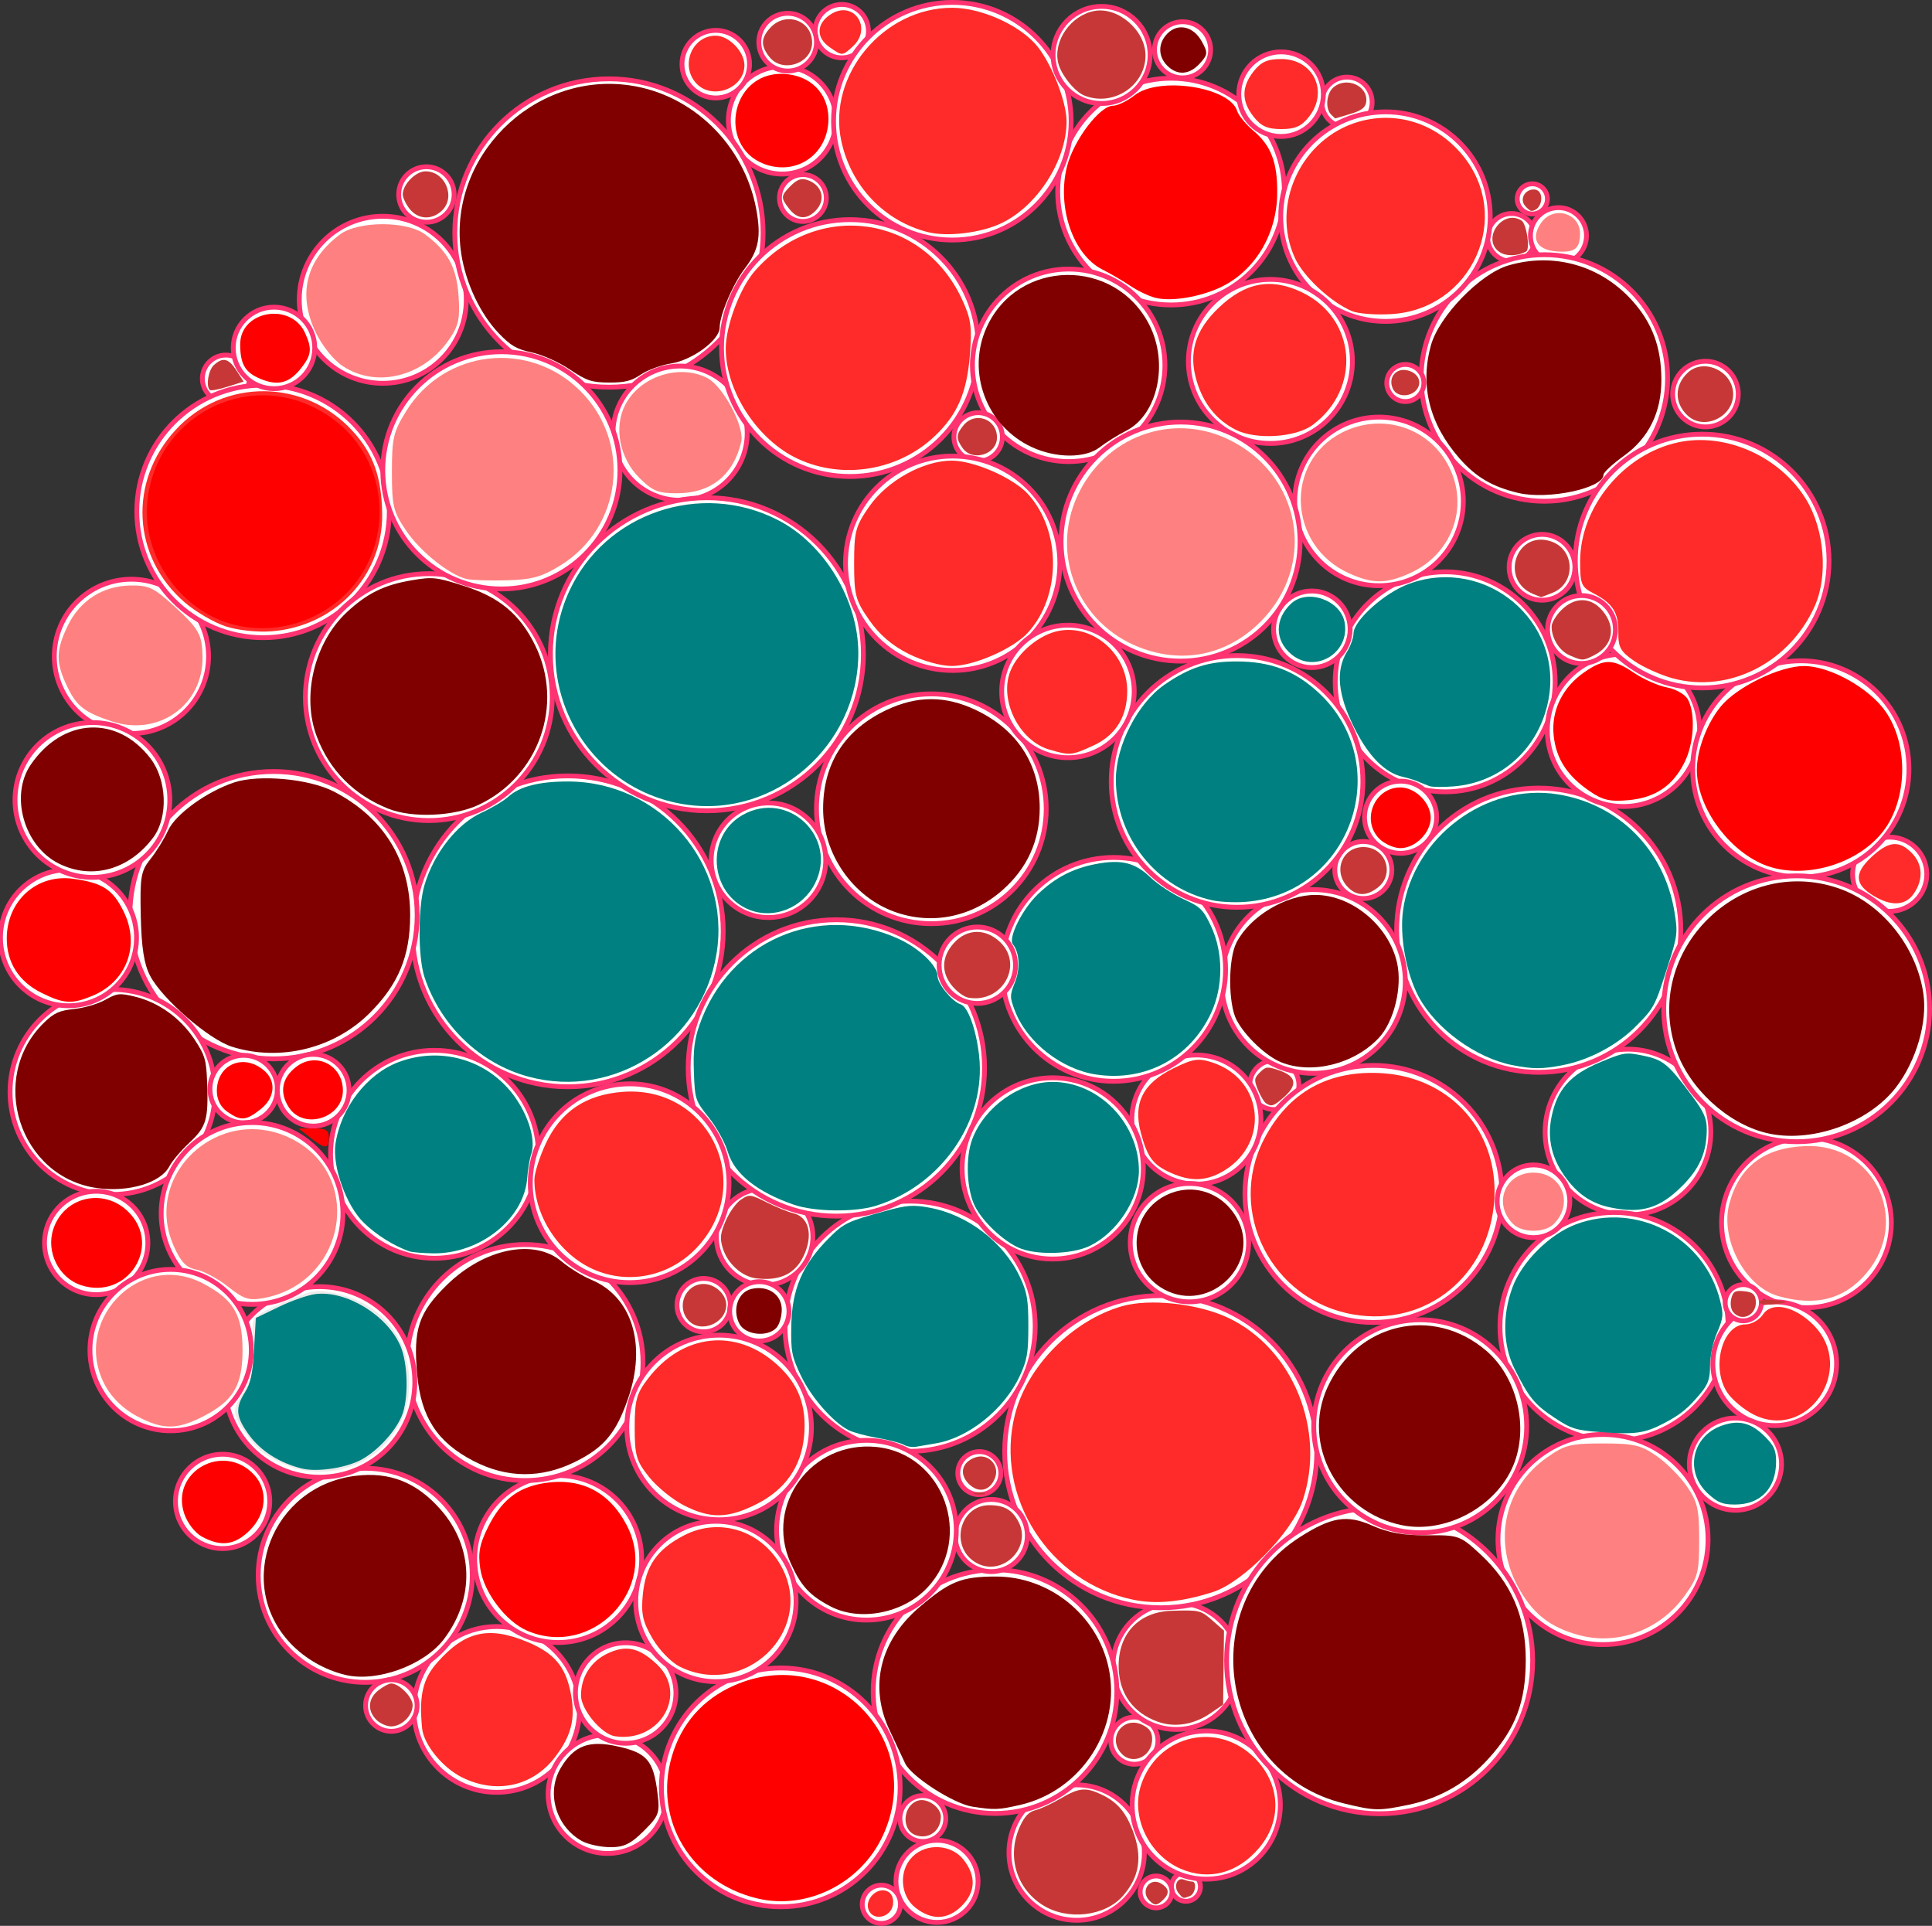 <?xml version="1.0" encoding="UTF-8" standalone="no"?>
<svg
   xmlns:dc="http://purl.org/dc/elements/1.1/"
   xmlns:cc="http://creativecommons.org/ns#"
   xmlns:rdf="http://www.w3.org/1999/02/22-rdf-syntax-ns#"
   xmlns:svg="http://www.w3.org/2000/svg"
   xmlns="http://www.w3.org/2000/svg"
   xmlns:sodipodi="http://sodipodi.sourceforge.net/DTD/sodipodi-0.dtd"
   xmlns:inkscape="http://www.inkscape.org/namespaces/inkscape"
   id="svg3257"
   version="1.1"
   inkscape:version="0.48.2 r9819"
   width="400.258"
   height="398.947"
   sodipodi:docname="IshiharaPlate3.svg">
  <rect width="100%" height="100%" fill="#333333" stroke="none"/>
  <defs
     id="defs3487" />
  <sodipodi:namedview
     pagecolor="#ffffff"
     bordercolor="#666666"
     borderopacity="1"
     objecttolerance="10"
     gridtolerance="10"
     guidetolerance="10"
     inkscape:pageopacity="0"
     inkscape:pageshadow="2"
     inkscape:window-width="1081"
     inkscape:window-height="756"
     id="namedview3485"
     showgrid="false"
     inkscape:zoom="0.33713778"
     inkscape:cx="702.89068"
     inkscape:cy="199.47334"
     inkscape:window-x="46"
     inkscape:window-y="11"
     inkscape:window-maximized="0"
     inkscape:current-layer="svg3257"
     fit-margin-left="-0.4"
     fit-margin-top="0"
     fit-margin-right="0"
     fit-margin-bottom="0" />
  <circle
     cx="263.972"
     cy="225.53"
     r="5.093"
     style="fill:#ffffff;stroke:#ff3371"
     id="circle3259"
     sodipodi:cx="263.97162"
     sodipodi:cy="225.52974"
     sodipodi:rx="5.0934353"
     sodipodi:ry="5.0934353"
     transform="translate(0.033,-0.776)" />
  <circle
     cx="191.152"
     cy="377.491"
     r="4.754"
     style="fill:#ffffff;stroke:#ff3371"
     id="circle3261"
     sodipodi:cx="191.15228"
     sodipodi:cy="377.49133"
     sodipodi:rx="4.7543249"
     sodipodi:ry="4.7543249"
     transform="translate(0.033,-0.776)" />
  <circle
     cx="88.308"
     cy="41.065"
     r="5.743"
     style="fill:#ffffff;stroke:#ff3371"
     id="circle3263"
     sodipodi:cx="88.307655"
     sodipodi:cy="41.064671"
     sodipodi:rx="5.7434192"
     sodipodi:ry="5.7434192"
     transform="translate(0.033,-0.776)" />
  <circle
     cx="244.961"
     cy="11.092"
     r="5.815"
     style="fill:#ffffff;stroke:#ff3371"
     id="circle3265"
     sodipodi:cx="244.96104"
     sodipodi:cy="11.091709"
     sodipodi:rx="5.8149376"
     sodipodi:ry="5.8149376"
     transform="translate(0.033,-0.776)" />
  <circle
     cx="166.304"
     cy="41.797"
     r="4.854"
     style="fill:#ffffff;stroke:#ff3371"
     id="circle3267"
     sodipodi:cx="166.30411"
     sodipodi:cy="41.796776"
     sodipodi:rx="4.8541913"
     sodipodi:ry="4.8541913"
     transform="translate(0.033,-0.776)" />
  <circle
     cx="46.757"
     cy="79.198"
     r="4.868"
     style="fill:#ffffff;stroke:#ff3371"
     id="circle3269"
     sodipodi:cx="46.757469"
     sodipodi:cy="79.198341"
     sodipodi:rx="4.8684721"
     sodipodi:ry="4.8684721"
     transform="translate(0.033,-0.776)" />
  <circle
     cx="313.114"
     cy="49.96"
     r="4.957"
     style="fill:#ffffff;stroke:#ff3371"
     id="circle3271"
     sodipodi:cx="313.11362"
     sodipodi:cy="49.959988"
     sodipodi:rx="4.9573665"
     sodipodi:ry="4.9573665"
     transform="translate(0.033,-0.776)" />
  <circle
     cx="279.023"
     cy="21.964"
     r="5.215"
     style="fill:#ffffff;stroke:#ff3371"
     id="circle3273"
     sodipodi:cx="279.02286"
     sodipodi:cy="21.964231"
     sodipodi:rx="5.2146144"
     sodipodi:ry="5.2146144"
     transform="translate(0.033,-0.776)" />
  <circle
     cx="174.36"
     cy="7.226"
     r="5.528"
     style="fill:#ffffff;stroke:#ff3371"
     id="circle3275"
     sodipodi:cx="174.3602"
     sodipodi:cy="7.2255654"
     sodipodi:rx="5.5279408"
     sodipodi:ry="5.5279408"
     transform="translate(0.033,-0.776)" />
  <circle
     cx="245.654"
     cy="391.627"
     r="3.01"
     style="fill:#ffffff;stroke:#ff3371"
     id="circle3277"
     sodipodi:cx="245.65399"
     sodipodi:cy="391.62683"
     sodipodi:rx="3.0098379"
     sodipodi:ry="3.0098379"
     transform="translate(0.033,-0.776)" />
  <circle
     cx="282.411"
     cy="181"
     r="5.91"
     style="fill:#ffffff;stroke:#ff3371"
     id="circle3279"
     sodipodi:cx="282.41077"
     sodipodi:cy="180.99962"
     sodipodi:rx="5.9096937"
     sodipodi:ry="5.9096937"
     transform="translate(0.033,-0.776)" />
  <circle
     cx="234.975"
     cy="361.361"
     r="4.885"
     style="fill:#ffffff;stroke:#ff3371"
     id="circle3281"
     sodipodi:cx="234.97517"
     sodipodi:cy="361.36136"
     sodipodi:rx="4.8854256"
     sodipodi:ry="4.8854256"
     transform="translate(0.033,-0.776)" />
  <circle
     cx="239.474"
     cy="392.695"
     r="3.303"
     style="fill:#ffffff;stroke:#ff3371"
     id="circle3283"
     sodipodi:cx="239.47366"
     sodipodi:cy="392.69504"
     sodipodi:rx="3.3034165"
     sodipodi:ry="3.3034165"
     transform="translate(0.033,-0.776)" />
  <circle
     cx="299.369"
     cy="142.02"
     r="22.784"
     style="fill:#ffffff;stroke:#ff3371"
     id="circle3285"
     sodipodi:cx="299.36917"
     sodipodi:cy="142.02037"
     sodipodi:rx="22.784246"
     sodipodi:ry="22.784246"
     transform="translate(0.033,-0.776)" />
  <circle
     cx="194.091"
     cy="390.502"
     r="8.508"
     style="fill:#ffffff;stroke:#ff3371"
     id="circle3287"
     sodipodi:cx="194.09109"
     sodipodi:cy="390.50192"
     sodipodi:rx="8.5081635"
     sodipodi:ry="8.5081635"
     transform="translate(0.033,-0.776)" />
  <circle
     cx="284.505"
     cy="248.101"
     r="26.62"
     style="fill:#ffffff;stroke:#ff3371"
     id="circle3289"
     sodipodi:cx="284.50455"
     sodipodi:cy="248.10117"
     sodipodi:rx="26.620262"
     sodipodi:ry="26.620262"
     transform="translate(0.033,-0.776)" />
  <circle
     cx="102.858"
     cy="354.891"
     r="17.168"
     style="fill:#ffffff;stroke:#ff3371"
     id="circle3291"
     sodipodi:cx="102.85767"
     sodipodi:cy="354.89059"
     sodipodi:rx="17.1675"
     sodipodi:ry="17.1675"
     transform="translate(0.033,-0.776)" />
  <circle
     cx="223.022"
     cy="384.544"
     r="14.026"
     style="fill:#ffffff;stroke:#ff3371"
     id="circle3293"
     sodipodi:cx="223.02202"
     sodipodi:cy="384.54382"
     sodipodi:rx="14.025712"
     sodipodi:ry="14.025712"
     transform="translate(0.033,-0.776)" />
  <circle
     cx="337.236"
     cy="235.281"
     r="17.168"
     style="fill:#ffffff;stroke:#ff3371"
     id="circle3295"
     sodipodi:cx="337.2359"
     sodipodi:cy="235.2812"
     sodipodi:rx="17.167561"
     sodipodi:ry="17.167561"
     transform="translate(0.033,-0.776)" />
  <circle
     cx="334.357"
     cy="275.576"
     r="23.637"
     style="fill:#ffffff;stroke:#ff3371"
     id="circle3297"
     sodipodi:cx="334.3573"
     sodipodi:cy="275.57635"
     sodipodi:rx="23.636555"
     sodipodi:ry="23.636555"
     transform="translate(0.033,-0.776)" />
  <circle
     cx="243.649"
     cy="345.911"
     r="13.124"
     style="fill:#ffffff;stroke:#ff3371"
     id="circle3299"
     sodipodi:cx="243.64938"
     sodipodi:cy="345.91101"
     sodipodi:rx="13.123549"
     sodipodi:ry="13.123549"
     transform="translate(0.033,-0.776)" />
  <circle
     cx="374.212"
     cy="254.079"
     r="17.588"
     style="fill:#ffffff;stroke:#ff3371"
     id="circle3301"
     sodipodi:cx="374.21176"
     sodipodi:cy="254.07932"
     sodipodi:rx="17.587536"
     sodipodi:ry="17.587536"
     transform="translate(0.033,-0.776)" />
  <circle
     cx="240.443"
     cy="301.499"
     r="32.331"
     style="fill:#ffffff;stroke:#ff3371"
     id="circle3303"
     sodipodi:cx="240.44293"
     sodipodi:cy="301.49881"
     sodipodi:rx="32.331276"
     sodipodi:ry="32.331276"
     transform="translate(0.033,-0.776)" />
  <circle
     cx="125.825"
     cy="372.424"
     r="12.298"
     style="fill:#ffffff;stroke:#ff3371"
     id="circle3305"
     sodipodi:cx="125.82495"
     sodipodi:cy="372.42426"
     sodipodi:rx="12.297949"
     sodipodi:ry="12.297949"
     transform="translate(0.033,-0.776)" />
  <circle
     cx="249.87"
     cy="374.697"
     r="15.351"
     style="fill:#ffffff;stroke:#ff3371"
     id="circle3307"
     sodipodi:cx="249.8699"
     sodipodi:cy="374.69687"
     sodipodi:rx="15.351276"
     sodipodi:ry="15.351276"
     transform="translate(0.033,-0.776)" />
  <circle
     cx="115.601"
     cy="323.728"
     r="17.3"
     style="fill:#ffffff;stroke:#ff3371"
     id="circle3309"
     sodipodi:cx="115.60125"
     sodipodi:cy="323.72812"
     sodipodi:rx="17.300413"
     sodipodi:ry="17.300413"
     transform="translate(0.033,-0.776)" />
  <circle
     cx="108.734"
     cy="283.034"
     r="24.446"
     style="fill:#ffffff;stroke:#ff3371"
     id="circle3311"
     sodipodi:cx="108.73363"
     sodipodi:cy="283.03394"
     sodipodi:rx="24.446426"
     sodipodi:ry="24.446426"
     transform="translate(0.033,-0.776)" />
  <circle
     cx="206.109"
     cy="351.197"
     r="25.24"
     style="fill:#ffffff;stroke:#ff3371"
     id="circle3313"
     sodipodi:cx="206.10922"
     sodipodi:cy="351.19696"
     sodipodi:rx="25.24003"
     sodipodi:ry="25.24003"
     transform="translate(0.033,-0.776)" />
  <circle
     cx="161.722"
     cy="371.036"
     r="24.733"
     style="fill:#ffffff;stroke:#ff3371"
     id="circle3315"
     sodipodi:cx="161.72226"
     sodipodi:cy="371.0358"
     sodipodi:rx="24.733253"
     sodipodi:ry="24.733253"
     transform="translate(0.033,-0.776)" />
  <circle
     cx="188.514"
     cy="275.505"
     r="25.917"
     style="fill:#ffffff;stroke:#ff3371"
     id="circle3317"
     sodipodi:cx="188.51411"
     sodipodi:cy="275.5047"
     sodipodi:rx="25.917379"
     sodipodi:ry="25.917379"
     transform="translate(0.033,-0.776)" />
  <circle
     cx="332.068"
     cy="319.694"
     r="21.763"
     style="fill:#ffffff;stroke:#ff3371"
     id="circle3319"
     sodipodi:cx="332.06808"
     sodipodi:cy="319.69382"
     sodipodi:rx="21.762545"
     sodipodi:ry="21.762545"
     transform="translate(0.033,-0.776)" />
  <circle
     cx="318.753"
     cy="193.469"
     r="29.439"
     style="fill:#ffffff;stroke:#ff3371"
     id="circle3321"
     sodipodi:cx="318.75293"
     sodipodi:cy="193.46938"
     sodipodi:rx="29.438988"
     sodipodi:ry="29.438988"
     transform="translate(0.033,-0.776)" />
  <circle
     cx="117.597"
     cy="193.704"
     r="32.198"
     style="fill:#ffffff;stroke:#ff3371"
     id="circle3323"
     sodipodi:cx="117.59726"
     sodipodi:cy="193.70435"
     sodipodi:rx="32.197701"
     sodipodi:ry="32.197701"
     transform="translate(0.033,-0.776)" />
  <circle
     cx="205.325"
     cy="318.862"
     r="7.48"
     style="fill:#ffffff;stroke:#ff3371"
     id="circle3325"
     sodipodi:cx="205.32507"
     sodipodi:cy="318.86209"
     sodipodi:rx="7.4804883"
     sodipodi:ry="7.4804883"
     transform="translate(0.033,-0.776)" />
  <circle
     cx="182.559"
     cy="395.257"
     r="3.965"
     style="fill:#ffffff;stroke:#ff3371"
     id="circle3327"
     sodipodi:cx="182.55893"
     sodipodi:cy="395.25714"
     sodipodi:rx="3.9654591"
     sodipodi:ry="3.9654591"
     transform="translate(0.033,-0.776)" />
  <circle
     cx="353.293"
     cy="82.411"
     r="6.8"
     style="fill:#ffffff;stroke:#ff3371"
     id="circle3329"
     sodipodi:cx="353.29349"
     sodipodi:cy="82.411011"
     sodipodi:rx="6.8004694"
     sodipodi:ry="6.8004694"
     transform="translate(0.033,-0.776)" />
  <circle
     cx="285.788"
     cy="344.786"
     r="31.707"
     style="fill:#ffffff;stroke:#ff3371"
     id="circle3331"
     sodipodi:cx="285.78787"
     sodipodi:cy="344.78629"
     sodipodi:rx="31.706718"
     sodipodi:ry="31.706718"
     transform="translate(0.033,-0.776)" />
  <circle
     cx="367.64"
     cy="283.272"
     r="12.817"
     style="fill:#ffffff;stroke:#ff3371"
     id="circle3333"
     sodipodi:cx="367.6405"
     sodipodi:cy="283.27185"
     sodipodi:rx="12.816823"
     sodipodi:ry="12.816823"
     transform="translate(0.033,-0.776)" />
  <circle
     cx="179.471"
     cy="317.765"
     r="18.615"
     style="fill:#ffffff;stroke:#ff3371"
     id="circle3335"
     sodipodi:cx="179.47137"
     sodipodi:cy="317.76501"
     sodipodi:rx="18.615368"
     sodipodi:ry="18.615368"
     transform="translate(0.033,-0.776)" />
  <circle
     cx="56.629"
     cy="190.359"
     r="29.763"
     style="fill:#ffffff;stroke:#ff3371"
     id="circle3337"
     sodipodi:cx="56.628571"
     sodipodi:cy="190.35886"
     sodipodi:rx="29.763412"
     sodipodi:ry="29.763412"
     transform="translate(0.033,-0.776)" />
  <circle
     cx="202.857"
     cy="305.941"
     r="4.463"
     style="fill:#ffffff;stroke:#ff3371"
     id="circle3339"
     sodipodi:cx="202.85741"
     sodipodi:cy="305.94122"
     sodipodi:rx="4.4627972"
     sodipodi:ry="4.4627972"
     transform="translate(0.033,-0.776)" />
  <circle
     cx="317.661"
     cy="249.625"
     r="7.532"
     style="fill:#ffffff;stroke:#ff3371"
     id="circle3341"
     sodipodi:cx="317.66141"
     sodipodi:cy="249.62531"
     sodipodi:rx="7.5323176"
     sodipodi:ry="7.5323176"
     transform="translate(0.033,-0.776)" />
  <circle
     cx="247.827"
     cy="232.7"
     r="13.376"
     style="fill:#ffffff;stroke:#ff3371"
     id="circle3343"
     sodipodi:cx="247.82722"
     sodipodi:cy="232.69965"
     sodipodi:rx="13.376275"
     sodipodi:ry="13.376275"
     transform="translate(0.033,-0.776)" />
  <circle
     cx="361.122"
     cy="270.642"
     r="3.748"
     style="fill:#ffffff;stroke:#ff3371"
     id="circle3345"
     sodipodi:cx="361.12222"
     sodipodi:cy="270.64197"
     sodipodi:rx="3.7476838"
     sodipodi:ry="3.7476838"
     transform="translate(0.033,-0.776)" />
  <circle
     cx="322.839"
     cy="49.595"
     r="5.806"
     style="fill:#ffffff;stroke:#ff3371"
     id="circle3347"
     sodipodi:cx="322.83908"
     sodipodi:cy="49.594727"
     sodipodi:rx="5.8063107"
     sodipodi:ry="5.8063107"
     transform="translate(0.033,-0.776)" />
  <circle
     cx="359.502"
     cy="304.078"
     r="9.545"
     style="fill:#ffffff;stroke:#ff3371"
     id="circle3349"
     sodipodi:cx="359.50153"
     sodipodi:cy="304.0784"
     sodipodi:rx="9.5451412"
     sodipodi:ry="9.5451412"
     transform="translate(0.033,-0.776)" />
  <circle
     cx="46.084"
     cy="311.796"
     r="9.767"
     style="fill:#ffffff;stroke:#ff3371"
     id="circle3351"
     sodipodi:cx="46.084431"
     sodipodi:cy="311.79626"
     sodipodi:rx="9.7674961"
     sodipodi:ry="9.7674961"
     transform="translate(0.033,-0.776)" />
  <circle
     cx="145.746"
     cy="271.14"
     r="5.528"
     style="fill:#ffffff;stroke:#ff3371"
     id="circle3353"
     sodipodi:cx="145.74599"
     sodipodi:cy="271.1398"
     sodipodi:rx="5.5282855"
     sodipodi:ry="5.5282855"
     transform="translate(0.033,-0.776)" />
  <circle
     cx="336.304"
     cy="152.063"
     r="15.781"
     style="fill:#ffffff;stroke:#ff3371"
     id="circle3355"
     sodipodi:cx="336.30411"
     sodipodi:cy="152.06294"
     sodipodi:rx="15.780808"
     sodipodi:ry="15.780808"
     transform="translate(0.033,-0.776)" />
  <circle
     cx="162.007"
     cy="25.692"
     r="11.135"
     style="fill:#ffffff;stroke:#ff3371"
     id="circle3357"
     sodipodi:cx="162.00726"
     sodipodi:cy="25.69208"
     sodipodi:rx="11.135001"
     sodipodi:ry="11.135001"
     transform="translate(0.033,-0.776)" />
  <circle
     cx="129.59"
     cy="351.492"
     r="10.411"
     style="fill:#ffffff;stroke:#ff3371"
     id="circle3359"
     sodipodi:cx="129.59033"
     sodipodi:cy="351.49191"
     sodipodi:rx="10.410685"
     sodipodi:ry="10.410685"
     transform="translate(0.033,-0.776)" />
  <circle
     cx="75.634"
     cy="327.105"
     r="22.172"
     style="fill:#ffffff;stroke:#ff3371"
     id="circle3361"
     sodipodi:cx="75.634186"
     sodipodi:cy="327.10538"
     sodipodi:rx="22.172459"
     sodipodi:ry="22.172459"
     transform="translate(0.033,-0.776)" />
  <circle
     cx="317.421"
     cy="41.979"
     r="3.128"
     style="fill:#ffffff;stroke:#ff3371"
     id="circle3363"
     sodipodi:cx="317.4212"
     sodipodi:cy="41.978954"
     sodipodi:rx="3.1284969"
     sodipodi:ry="3.1284969"
     transform="translate(0.033,-0.776)" />
  <circle
     cx="23.284"
     cy="226.978"
     r="21.236"
     style="fill:#ffffff;stroke:#ff3371"
     id="circle3365"
     sodipodi:cx="23.28381"
     sodipodi:cy="226.97768"
     sodipodi:rx="21.236448"
     sodipodi:ry="21.236448"
     transform="translate(0.033,-0.776)" />
  <circle
     cx="14.159"
     cy="195.026"
     r="14.093"
     style="fill:#ffffff;stroke:#ff3371"
     id="circle3367"
     sodipodi:cx="14.159306"
     sodipodi:cy="195.02562"
     sodipodi:rx="14.092743"
     sodipodi:ry="14.092743"
     transform="translate(0.033,-0.776)" />
  <circle
     cx="89.982"
     cy="239.894"
     r="21.535"
     style="fill:#ffffff;stroke:#ff3371"
     id="circle3369"
     sodipodi:cx="89.982262"
     sodipodi:cy="239.89429"
     sodipodi:rx="21.535212"
     sodipodi:ry="21.535212"
     transform="translate(0.033,-0.776)" />
  <circle
     cx="79.266"
     cy="62.878"
     r="17.3"
     style="fill:#ffffff;stroke:#ff3371"
     id="circle3371"
     sodipodi:cx="79.265701"
     sodipodi:cy="62.878181"
     sodipodi:rx="17.300343"
     sodipodi:ry="17.300343"
     transform="translate(0.033,-0.776)" />
  <circle
     cx="158.375"
     cy="256.989"
     r="10"
     style="fill:#ffffff;stroke:#ff3371"
     id="circle3373"
     sodipodi:cx="158.37471"
     sodipodi:cy="256.98923"
     sodipodi:rx="10.000329"
     sodipodi:ry="10.000329"
     transform="translate(0.033,-0.776)" />
  <circle
     cx="294.196"
     cy="296.232"
     r="22.058"
     style="fill:#ffffff;stroke:#ff3371"
     id="circle3375"
     sodipodi:cx="294.19623"
     sodipodi:cy="296.23209"
     sodipodi:rx="22.058456"
     sodipodi:ry="22.058456"
     transform="translate(0.033,-0.776)" />
  <circle
     cx="391.46"
     cy="181.874"
     r="7.684"
     style="fill:#ffffff;stroke:#ff3371"
     id="circle3377"
     sodipodi:cx="391.4599"
     sodipodi:cy="181.87433"
     sodipodi:rx="7.6840425"
     sodipodi:ry="7.6840425"
     transform="translate(0.033,-0.776)" />
  <circle
     cx="373.049"
     cy="160.062"
     r="22.402"
     style="fill:#ffffff;stroke:#ff3371"
     id="circle3379"
     sodipodi:cx="373.04926"
     sodipodi:cy="160.06219"
     sodipodi:rx="22.40192"
     sodipodi:ry="22.40192"
     transform="translate(0.033,-0.776)" />
  <circle
     cx="50.452"
     cy="226.38"
     r="6.99"
     style="fill:#ffffff;stroke:#ff3371"
     id="circle3381"
     sodipodi:cx="50.451874"
     sodipodi:cy="226.38026"
     sodipodi:rx="6.9899449"
     sodipodi:ry="6.9899449"
     transform="translate(0.033,-0.776)" />
  <circle
     cx="242.581"
     cy="40.466"
     r="23.482"
     style="fill:#ffffff;stroke:#ff3371"
     id="circle3383"
     sodipodi:cx="242.58055"
     sodipodi:cy="40.465515"
     sodipodi:rx="23.482124"
     sodipodi:ry="23.482124"
     transform="translate(0.033,-0.776)" />
  <circle
     cx="148.254"
     cy="14.066"
     r="7"
     style="fill:#ffffff;stroke:#ff3371"
     id="circle3385"
     sodipodi:cx="148.25359"
     sodipodi:cy="14.065939"
     sodipodi:rx="6.9995704"
     sodipodi:ry="6.9995704"
     transform="translate(0.033,-0.776)" />
  <circle
     cx="319.916"
     cy="79.075"
     r="25.534"
     style="fill:#ffffff;stroke:#ff3371"
     id="circle3387"
     sodipodi:cx="319.9162"
     sodipodi:cy="79.075111"
     sodipodi:rx="25.534161"
     sodipodi:ry="25.534161"
     transform="translate(0.033,-0.776)" />
  <circle
     cx="148.284"
     cy="332.523"
     r="16.608"
     style="fill:#ffffff;stroke:#ff3371"
     id="circle3389"
     sodipodi:cx="148.28365"
     sodipodi:cy="332.52301"
     sodipodi:rx="16.607807"
     sodipodi:ry="16.607807"
     transform="translate(0.033,-0.776)" />
  <circle
     cx="148.945"
     cy="296.479"
     r="19.123"
     style="fill:#ffffff;stroke:#ff3371"
     id="circle3391"
     sodipodi:cx="148.94524"
     sodipodi:cy="296.47867"
     sodipodi:rx="19.122843"
     sodipodi:ry="19.122843"
     transform="translate(0.033,-0.776)" />
  <circle
     cx="27.195"
     cy="136.746"
     r="15.982"
     style="fill:#ffffff;stroke:#ff3371"
     id="circle3393"
     sodipodi:cx="27.195223"
     sodipodi:cy="136.74551"
     sodipodi:rx="15.982009"
     sodipodi:ry="15.982009"
     transform="translate(0.033,-0.776)" />
  <circle
     cx="246.385"
     cy="258.193"
     r="12.262"
     style="fill:#ffffff;stroke:#ff3371"
     id="circle3395"
     sodipodi:cx="246.38477"
     sodipodi:cy="258.19257"
     sodipodi:rx="12.262008"
     sodipodi:ry="12.262008"
     transform="translate(0.033,-0.776)" />
  <circle
     cx="19.113"
     cy="166.49"
     r="16.035"
     style="fill:#ffffff;stroke:#ff3371"
     id="circle3397"
     sodipodi:cx="19.113119"
     sodipodi:cy="166.49011"
     sodipodi:rx="16.035397"
     sodipodi:ry="16.035397"
     transform="translate(0.033,-0.776)" />
  <circle
     cx="66.17"
     cy="287.048"
     r="19.737"
     style="fill:#ffffff;stroke:#ff3371"
     id="circle3399"
     sodipodi:cx="66.169617"
     sodipodi:cy="287.04849"
     sodipodi:rx="19.737482"
     sodipodi:ry="19.737482"
     transform="translate(0.033,-0.776)" />
  <circle
     cx="197.266"
     cy="25.887"
     r="24.612"
     style="fill:#ffffff;stroke:#ff3371"
     id="circle3401"
     sodipodi:cx="197.26611"
     sodipodi:cy="25.887463"
     sodipodi:rx="24.61154"
     sodipodi:ry="24.61154"
     transform="translate(0.033,-0.776)" />
  <circle
     cx="157.279"
     cy="272.427"
     r="6.145"
     style="fill:#ffffff;stroke:#ff3371"
     id="circle3403"
     sodipodi:cx="157.2791"
     sodipodi:cy="272.42728"
     sodipodi:rx="6.1447339"
     sodipodi:ry="6.1447339"
     transform="translate(0.033,-0.776)" />
  <circle
     cx="173.239"
     cy="222.001"
     r="30.698"
     style="fill:#ffffff;stroke:#ff3371"
     id="circle3405"
     sodipodi:cx="173.23935"
     sodipodi:cy="222.00105"
     sodipodi:rx="30.697788"
     sodipodi:ry="30.697788"
     transform="translate(0.033,-0.776)" />
  <circle
     cx="218.061"
     cy="242.813"
     r="18.772"
     style="fill:#ffffff;stroke:#ff3371"
     id="circle3407"
     sodipodi:cx="218.06085"
     sodipodi:cy="242.81322"
     sodipodi:rx="18.771509"
     sodipodi:ry="18.771509"
     transform="translate(0.033,-0.776)" />
  <circle
     cx="81.041"
     cy="354.083"
     r="5.339"
     style="fill:#ffffff;stroke:#ff3371"
     id="circle3409"
     sodipodi:cx="81.041351"
     sodipodi:cy="354.08344"
     sodipodi:rx="5.3391132"
     sodipodi:ry="5.3391132"
     transform="translate(0.033,-0.776)" />
  <circle
     cx="287.003"
     cy="45.651"
     r="21.703"
     style="fill:#ffffff;stroke:#ff3371"
     id="circle3411"
     sodipodi:cx="287.00281"
     sodipodi:cy="45.650734"
     sodipodi:rx="21.702917"
     sodipodi:ry="21.702917"
     transform="translate(0.033,-0.776)" />
  <circle
     cx="19.894"
     cy="258.259"
     r="10.706"
     style="fill:#ffffff;stroke:#ff3371"
     id="circle3413"
     sodipodi:cx="19.894476"
     sodipodi:cy="258.25854"
     sodipodi:rx="10.706426"
     sodipodi:ry="10.706426"
     transform="translate(0.033,-0.776)" />
  <circle
     cx="291.109"
     cy="80.115"
     r="3.842"
     style="fill:#ffffff;stroke:#ff3371"
     id="circle3415"
     sodipodi:cx="291.10892"
     sodipodi:cy="80.114662"
     sodipodi:rx="3.8421087"
     sodipodi:ry="3.8421087"
     transform="translate(0.033,-0.776)" />
  <circle
     cx="52.185"
     cy="252.147"
     r="18.829"
     style="fill:#ffffff;stroke:#ff3371"
     id="circle3417"
     sodipodi:cx="52.185268"
     sodipodi:cy="252.14725"
     sodipodi:rx="18.828896"
     sodipodi:ry="18.828896"
     transform="translate(0.033,-0.776)" />
  <circle
     cx="272.072"
     cy="204.087"
     r="19.031"
     style="fill:#ffffff;stroke:#ff3371"
     id="circle3419"
     sodipodi:cx="272.07193"
     sodipodi:cy="204.08672"
     sodipodi:rx="19.030972"
     sodipodi:ry="19.030972"
     transform="translate(0.033,-0.776)" />
  <circle
     cx="352.607"
     cy="117"
     r="26.282"
     style="fill:#ffffff;stroke:#ff3371"
     id="circle3421"
     sodipodi:cx="352.60687"
     sodipodi:cy="116.99967"
     sodipodi:rx="26.282099"
     sodipodi:ry="26.282099"
     transform="translate(0.033,-0.776)" />
  <circle
     cx="372.186"
     cy="209.747"
     r="27.539"
     style="fill:#ffffff;stroke:#ff3371"
     id="circle3423"
     sodipodi:cx="372.18567"
     sodipodi:cy="209.74739"
     sodipodi:rx="27.538645"
     sodipodi:ry="27.538645"
     transform="translate(0.033,-0.776)" />
  <circle
     cx="35.316"
     cy="280.453"
     r="16.714"
     style="fill:#ffffff;stroke:#ff3371"
     id="circle3425"
     sodipodi:cx="35.315563"
     sodipodi:cy="280.45291"
     sodipodi:rx="16.714342"
     sodipodi:ry="16.714342"
     transform="translate(0.033,-0.776)" />
  <circle
     cx="163.152"
     cy="9.509"
     r="5.978"
     style="fill:#ffffff;stroke:#ff3371"
     id="circle3427"
     sodipodi:cx="163.15195"
     sodipodi:cy="9.5091619"
     sodipodi:rx="5.9779959"
     sodipodi:ry="5.9779959"
     transform="translate(0.033,-0.776)" />
  <circle
     cx="230.692"
     cy="201.583"
     r="23.181"
     style="fill:#ffffff;stroke:#ff3371"
     id="circle3429"
     sodipodi:cx="230.69173"
     sodipodi:cy="201.58292"
     sodipodi:rx="23.181072"
     sodipodi:ry="23.181072"
     transform="translate(0.033,-0.776)" />
  <circle
     cx="228.185"
     cy="12.156"
     r="10.053"
     style="fill:#ffffff;stroke:#ff3371"
     id="circle3431"
     sodipodi:cx="228.18494"
     sodipodi:cy="12.155559"
     sodipodi:rx="10.052837"
     sodipodi:ry="10.052837"
     transform="translate(0.033,-0.776)" />
  <circle
     cx="319.432"
     cy="118.291"
     r="6.818"
     style="fill:#ffffff;stroke:#ff3371"
     id="circle3433"
     sodipodi:cx="319.4321"
     sodipodi:cy="118.29149"
     sodipodi:rx="6.8182082"
     sodipodi:ry="6.8182082"
     transform="translate(0.033,-0.776)" />
  <circle
     cx="54.466"
     cy="106.715"
     r="26.155"
     style="fill:#ffffff;stroke:#ff3371"
     id="circle3435"
     sodipodi:cx="54.465786"
     sodipodi:cy="106.71483"
     sodipodi:rx="26.155321"
     sodipodi:ry="26.155321"
     transform="translate(0.033,-0.776)" />
  <circle
     cx="271.746"
     cy="131.132"
     r="7.934"
     style="fill:#ffffff;stroke:#ff3371"
     id="circle3437"
     sodipodi:cx="271.74619"
     sodipodi:cy="131.13188"
     sodipodi:rx="7.9336762"
     sodipodi:ry="7.9336762"
     transform="translate(0.033,-0.776)" />
  <circle
     cx="126.124"
     cy="49.045"
     r="31.937"
     style="fill:#ffffff;stroke:#ff3371"
     id="circle3439"
     sodipodi:cx="126.12383"
     sodipodi:cy="49.045307"
     sodipodi:rx="31.937487"
     sodipodi:ry="31.937487"
     transform="translate(0.033,-0.776)" />
  <circle
     cx="130.414"
     cy="245.883"
     r="20.588"
     style="fill:#ffffff;stroke:#ff3371"
     id="circle3441"
     sodipodi:cx="130.41423"
     sodipodi:cy="245.88297"
     sodipodi:rx="20.587563"
     sodipodi:ry="20.587563"
     transform="translate(0.033,-0.776)" />
  <circle
     cx="192.917"
     cy="168.318"
     r="23.797"
     style="fill:#ffffff;stroke:#ff3371"
     id="circle3443"
     sodipodi:cx="192.91708"
     sodipodi:cy="168.31822"
     sodipodi:rx="23.796553"
     sodipodi:ry="23.796553"
     transform="translate(0.033,-0.776)" />
  <circle
     cx="140.86"
     cy="90.508"
     r="13.903"
     style="fill:#ffffff;stroke:#ff3371"
     id="circle3445"
     sodipodi:cx="140.85966"
     sodipodi:cy="90.508476"
     sodipodi:rx="13.902927"
     sodipodi:ry="13.902927"
     transform="translate(0.033,-0.776)" />
  <circle
     cx="159.171"
     cy="178.98"
     r="11.867"
     style="fill:#ffffff;stroke:#ff3371"
     id="circle3447"
     sodipodi:cx="159.17072"
     sodipodi:cy="178.98032"
     sodipodi:rx="11.866612"
     sodipodi:ry="11.866612"
     transform="translate(0.033,-0.776)" />
  <circle
     cx="265.373"
     cy="20.282"
     r="8.762"
     style="fill:#ffffff;stroke:#ff3371"
     id="circle3449"
     sodipodi:cx="265.37283"
     sodipodi:cy="20.282375"
     sodipodi:rx="8.7618418"
     sodipodi:ry="8.7618418"
     transform="translate(0.033,-0.776)" />
  <circle
     cx="64.848"
     cy="226.618"
     r="7.437"
     style="fill:#ffffff;stroke:#ff3371"
     id="circle3451"
     sodipodi:cx="64.84787"
     sodipodi:cy="226.61815"
     sodipodi:rx="7.4370594"
     sodipodi:ry="7.4370594"
     transform="translate(0.033,-0.776)" />
  <circle
     cx="176.05"
     cy="72.878"
     r="26.603"
     style="fill:#ffffff;stroke:#ff3371"
     id="circle3453"
     sodipodi:cx="176.05014"
     sodipodi:cy="72.877632"
     sodipodi:rx="26.603188"
     sodipodi:ry="26.603188"
     transform="translate(0.033,-0.776)" />
  <circle
     cx="327.61"
     cy="131.183"
     r="7.033"
     style="fill:#ffffff;stroke:#ff3371"
     id="circle3455"
     sodipodi:cx="327.61005"
     sodipodi:cy="131.18304"
     sodipodi:rx="7.0334725"
     sodipodi:ry="7.0334725"
     transform="translate(0.033,-0.776)" />
  <circle
     cx="263.158"
     cy="75.643"
     r="16.989"
     style="fill:#ffffff;stroke:#ff3371"
     id="circle3457"
     sodipodi:cx="263.15829"
     sodipodi:cy="75.64267"
     sodipodi:rx="16.989468"
     sodipodi:ry="16.989468"
     transform="translate(0.033,-0.776)" />
  <circle
     cx="88.807"
     cy="145.185"
     r="25.57"
     style="fill:#ffffff;stroke:#ff3371"
     id="circle3459"
     sodipodi:cx="88.807106"
     sodipodi:cy="145.18527"
     sodipodi:rx="25.570456"
     sodipodi:ry="25.570456"
     transform="translate(0.033,-0.776)" />
  <circle
     cx="56.73"
     cy="72.847"
     r="8.443"
     style="fill:#ffffff;stroke:#ff3371"
     id="circle3461"
     sodipodi:cx="56.730423"
     sodipodi:cy="72.847076"
     sodipodi:rx="8.4431238"
     sodipodi:ry="8.4431238"
     transform="translate(0.033,-0.776)" />
  <circle
     cx="285.661"
     cy="104.642"
     r="17.463"
     style="fill:#ffffff;stroke:#ff3371"
     id="circle3463"
     sodipodi:cx="285.66098"
     sodipodi:cy="104.64201"
     sodipodi:rx="17.462652"
     sodipodi:ry="17.462652"
     transform="translate(0.033,-0.776)" />
  <circle
     cx="221.368"
     cy="76.453"
     r="19.939"
     style="fill:#ffffff;stroke:#ff3371"
     id="circle3465"
     sodipodi:cx="221.36798"
     sodipodi:cy="76.452965"
     sodipodi:rx="19.939009"
     sodipodi:ry="19.939009"
     transform="translate(0.033,-0.776)" />
  <circle
     cx="103.84"
     cy="98.209"
     r="24.57"
     style="fill:#ffffff;stroke:#ff3371"
     id="circle3467"
     sodipodi:cx="103.84013"
     sodipodi:cy="98.209435"
     sodipodi:rx="24.569921"
     sodipodi:ry="24.569921"
     transform="translate(0.033,-0.776)" />
  <circle
     cx="244.551"
     cy="112.966"
     r="24.758"
     style="fill:#ffffff;stroke:#ff3371"
     id="circle3469"
     sodipodi:cx="244.55142"
     sodipodi:cy="112.96647"
     sodipodi:rx="24.758446"
     sodipodi:ry="24.758446"
     transform="translate(0.033,-0.776)" />
  <circle
     cx="146.416"
     cy="136.303"
     r="32.422"
     style="fill:#ffffff;stroke:#ff3371"
     id="circle3471"
     sodipodi:cx="146.41617"
     sodipodi:cy="136.30304"
     sodipodi:rx="32.422039"
     sodipodi:ry="32.422039"
     transform="translate(0.033,-0.776)" />
  <circle
     cx="202.611"
     cy="91.289"
     r="5.022"
     style="fill:#ffffff;stroke:#ff3371"
     id="circle3473"
     sodipodi:cx="202.61075"
     sodipodi:cy="91.28936"
     sodipodi:rx="5.0216031"
     sodipodi:ry="5.0216031"
     transform="translate(0.033,-0.776)" />
  <circle
     cx="197.336"
     cy="117.456"
     r="22.204"
     style="fill:#ffffff;stroke:#ff3371"
     id="circle3475"
     sodipodi:cx="197.33583"
     sodipodi:cy="117.45644"
     sodipodi:rx="22.20381"
     sodipodi:ry="22.20381"
     transform="translate(0.033,-0.776)" />
  <circle
     cx="290.13"
     cy="170.067"
     r="7.474"
     style="fill:#ffffff;stroke:#ff3371"
     id="circle3477"
     sodipodi:cx="290.12979"
     sodipodi:cy="170.06664"
     sodipodi:rx="7.47364"
     sodipodi:ry="7.47364"
     transform="translate(0.033,-0.776)" />
  <circle
     cx="256.253"
     cy="162.654"
     r="26.07"
     style="fill:#ffffff;stroke:#ff3371"
     id="circle3479"
     sodipodi:cx="256.25342"
     sodipodi:cy="162.65416"
     sodipodi:rx="26.069521"
     sodipodi:ry="26.069521"
     transform="translate(0.033,-0.776)" />
  <circle
     cx="221.217"
     cy="144.011"
     r="13.726"
     style="fill:#ffffff;stroke:#ff3371"
     id="circle3481"
     sodipodi:cx="221.21655"
     sodipodi:cy="144.01112"
     sodipodi:rx="13.726232"
     sodipodi:ry="13.726232"
     transform="translate(0.033,-0.776)" />
  <circle
     cx="202.442"
     cy="200.722"
     r="7.915"
     style="fill:#ffffff;stroke:#ff3371"
     id="circle3483"
     sodipodi:cx="202.44226"
     sodipodi:cy="200.72227"
     sodipodi:rx="7.9150796"
     sodipodi:ry="7.9150796"
     transform="translate(0.033,-0.776)" />
  <path
     style="fill:#ececec"
     d="m 58.473,303.148 c -4.279,-2.085 -5.057,-2.733 -7.746,-6.46 -2.615,-3.624 -2.681,-4.728 -0.48,-7.972 2.101,-3.096 2.695,-6.117 2.224,-11.314 -0.344,-3.791 -0.256,-4.11 1.45,-5.271 0.999,-0.679 4.003,-2.096 6.676,-3.147 4.593,-1.807 5.08,-1.866 8.855,-1.082 9.413,1.954 15.323,9.074 15.323,18.459 0,5.122 -1.361,8.68 -4.834,12.635 -5.065,5.769 -14.431,7.58 -21.468,4.152 z"
     id="path3969"
     inkscape:connector-curvature="0" />
  <path
     style="fill:#008080"
     d="m 84.805,259.221 c -3.186,-1.112 -6.848,-3.408 -9.426,-5.911 -3.658,-3.55 -6.583,-11.719 -5.874,-16.405 1.126,-7.441 6.552,-14.451 13.074,-16.891 9.173,-3.432 19.193,-0.22 24.525,7.862 2.648,4.014 3.85,8.564 2.956,11.187 -0.341,0.999 -0.715,3.201 -0.831,4.894 -0.584,8.467 -9.716,15.812 -19.49,15.677 -2.149,-0.03 -4.369,-0.215 -4.933,-0.412 z"
     id="path3971"
     inkscape:connector-curvature="0" />
  <path
     style="fill:#008080"
     d="m 62.497,304.198 c -4.542,-1.127 -8.442,-3.597 -10.842,-6.866 -2.803,-3.818 -2.984,-5.613 -0.903,-8.92 1.177,-1.871 1.588,-3.814 1.878,-8.891 l 0.372,-6.497 4.788,-2.316 c 2.633,-1.274 6.061,-2.464 7.618,-2.645 6.361,-0.74 14.694,4.336 17.512,10.668 1.619,3.638 1.774,11.093 0.303,14.614 -1.45,3.471 -5.494,7.704 -8.867,9.283 -3.403,1.592 -8.859,2.315 -11.858,1.571 l 0,0 z"
     id="path3973"
     inkscape:connector-curvature="0" />
  <path
     style="fill:#008080"
     d="m 109.499,223.039 c -9.983,-2.685 -18.211,-10.554 -21.552,-20.611 -1.366,-4.114 -1.368,-14.555 -0.003,-19.092 2.008,-6.671 6.742,-12.661 11.854,-14.999 2.098,-0.96 4.585,-2.445 5.525,-3.301 2.337,-2.127 6.384,-3.155 12.39,-3.146 19.01,0.028 33.729,17.067 30.746,35.592 -2.969,18.439 -21.131,30.352 -38.961,25.557 z"
     id="path3975"
     inkscape:connector-curvature="0" />
  <path
     style="fill:#008080"
     d="m 141.914,166.642 c -20.683,-3.185 -32.66,-25.228 -23.992,-44.16 7.411,-16.187 27.203,-22.953 43.206,-14.77 9.645,4.932 16.693,16.57 16.693,27.565 0,19.171 -17.249,34.237 -35.907,31.364 z"
     id="path3977"
     inkscape:connector-curvature="0" />
  <path
     style="fill:#008080"
     d="m 155.252,188.472 c -8.341,-3.326 -9.171,-15.283 -1.365,-19.669 9.395,-5.28 19.84,4.718 14.917,14.279 -2.589,5.029 -8.53,7.392 -13.552,5.39 z"
     id="path3979"
     inkscape:connector-curvature="0" />
  <path
     style="fill:#008080"
     d="m 164.476,249.565 c -7.657,-2.648 -12.346,-6.408 -13.708,-10.995 -0.558,-1.879 -2.317,-5.052 -3.908,-7.052 -2.826,-3.55 -2.899,-3.772 -3.107,-9.449 -0.165,-4.477 0.102,-6.718 1.16,-9.745 6.071,-17.378 24.448,-25.38 41.111,-17.902 4.363,1.958 8.213,5.607 8.213,7.784 0,1.591 3.017,5.28 4.773,5.838 1.526,0.484 3.214,5.157 3.832,10.606 1.528,13.467 -7.826,27.016 -21.519,31.172 -4.359,1.323 -12.643,1.197 -16.847,-0.257 z"
     id="path3981"
     inkscape:connector-curvature="0" />
  <path
     style="fill:#008080"
     d="m 187.225,299.283 c -0.659,-0.374 -3.121,-1.012 -5.472,-1.419 -2.351,-0.406 -5.044,-1.134 -5.984,-1.618 -3.216,-1.655 -7.716,-6.805 -9.833,-11.254 -1.908,-4.009 -2.105,-5.03 -2.002,-10.395 0.145,-7.587 2.312,-12.623 7.793,-18.114 3.095,-3.101 3.826,-3.452 11.652,-5.606 4.494,-1.237 5.768,-1.333 9.206,-0.697 7.883,1.457 15.314,7.142 18.686,14.294 1.52,3.225 1.774,4.689 1.774,10.259 0,5.612 -0.249,7.028 -1.826,10.394 -3.209,6.845 -10.638,12.78 -17.362,13.87 -1.484,0.241 -3.314,0.556 -4.066,0.702 -0.752,0.145 -1.907,-0.042 -2.565,-0.416 l 0,0 z"
     id="path3983"
     inkscape:connector-curvature="0" />
  <path
     style="fill:#008080"
     d="m 210.924,258.419 c -3.271,-1.527 -7.292,-5.349 -8.9,-8.458 -1.765,-3.413 -2.052,-10.179 -0.593,-13.999 2.553,-6.685 9.801,-11.84 16.647,-11.84 9.555,0 17.893,8.593 17.872,18.417 -0.013,5.918 -4.513,12.793 -10.179,15.549 -3.693,1.796 -11.345,1.967 -14.848,0.331 l 0,0 z"
     id="path3985"
     inkscape:connector-curvature="0" />
  <path
     style="fill:#008080"
     d="m 227.144,222.601 c -7.206,-1.069 -14.393,-6.694 -16.884,-13.217 -1.07,-2.801 -1.07,-3.184 -0.002,-5.854 1.141,-2.852 0.967,-6.198 -0.411,-7.912 -1.032,-1.284 1.902,-7.2 5.118,-10.321 3.566,-3.46 7.282,-5.403 12.075,-6.311 5.267,-0.999 8.096,-0.304 11.311,2.776 1.505,1.442 4.54,3.445 6.745,4.451 3.615,1.65 4.187,2.208 5.809,5.677 2.547,5.445 2.544,12.515 -0.007,17.969 -4.347,9.295 -13.583,14.249 -23.754,12.741 l 0,0 z"
     id="path3987"
     inkscape:connector-curvature="0" />
  <path
     style="fill:#008080"
     d="m 251.239,186.516 c -11.58,-2.453 -20.033,-13.004 -20.061,-25.039 -0.016,-6.976 4.503,-15.794 10.06,-19.631 5.186,-3.581 9.033,-4.827 14.896,-4.825 7.046,0.003 12.027,1.876 16.925,6.365 16.251,14.892 6.887,41.799 -15.119,43.444 -2.122,0.159 -5.137,0.018 -6.701,-0.314 z"
     id="path3989"
     inkscape:connector-curvature="0" />
  <path
     style="fill:#008080"
     d=""
     id="path3993"
     inkscape:connector-curvature="0" />
  <path
     style="fill:#008080"
     d="m 267.521,135.532 c -3.461,-2.912 -3.467,-7.301 -0.016,-10.517 3.327,-3.099 10.182,-0.706 11.055,3.859 1.218,6.371 -6.12,10.797 -11.039,6.658 z"
     id="path3995"
     inkscape:connector-curvature="0" />
  <path
     style="fill:#008080"
     d="m 296.144,162.846 c -0.564,-0.209 -1.641,-0.641 -2.394,-0.96 -0.752,-0.319 -2.137,-0.746 -3.078,-0.947 -3.715,-0.797 -7.129,-4.241 -10.108,-10.196 -3.409,-6.816 -3.892,-11.8 -1.522,-15.688 0.751,-1.232 1.366,-2.952 1.368,-3.823 0.004,-2.699 6.471,-8.471 11.555,-10.313 15.838,-5.739 31.981,7.769 28.82,24.115 -1.928,9.972 -9.711,17.059 -19.62,17.866 -2.198,0.179 -4.458,0.155 -5.022,-0.054 z"
     id="path3997"
     inkscape:connector-curvature="0" />
  <path
     style="fill:#008080"
     d="m 313.363,220.654 c -7.564,-1.488 -15.878,-7.538 -19.43,-14.137 -2.599,-4.829 -4.013,-12.638 -3.256,-17.993 2.134,-15.1 17.189,-26.367 32.034,-23.976 12.681,2.042 22.061,11.479 24.192,24.337 0.698,4.21 0.615,4.969 -1.141,10.483 -2.927,9.193 -2.977,9.291 -6.744,13.121 -3.959,4.025 -9.806,7.129 -15.442,8.198 -4.193,0.795 -6.032,0.789 -10.213,-0.034 l 0,0 z"
     id="path3999"
     inkscape:connector-curvature="0" />
  <path
     style="fill:#008080"
     d="m 333.761,250.155 c -3.821,-0.771 -6.608,-2.558 -9.119,-5.847 -3.125,-4.092 -4.164,-8.32 -3.194,-12.993 1.173,-5.651 3.843,-8.658 9.971,-11.23 4.962,-2.083 5.394,-2.15 9.024,-1.396 4.143,0.86 5.135,1.682 10.159,8.422 2.371,3.18 2.993,4.586 2.993,6.76 0,4.815 -1.443,8.155 -5.106,11.818 -4.601,4.601 -8.381,5.747 -14.728,4.466 z"
     id="path4001"
     inkscape:connector-curvature="0" />
  <path
     style="fill:#008080"
     d="m 331.709,296.675 c -5.231,-0.381 -6.201,-0.682 -9.684,-3 -4.128,-2.748 -5.247,-4.116 -8.222,-10.05 -2.434,-4.855 -2.609,-11.09 -0.476,-16.902 1.957,-5.332 7.71,-11.059 13.154,-13.096 12.624,-4.723 26.61,2.676 29.886,15.811 0.721,2.892 0.65,3.627 -0.639,6.624 -0.833,1.937 -1.45,4.822 -1.45,6.783 0,2.714 -0.385,3.877 -1.881,5.687 -2.674,3.235 -4.194,4.481 -7.694,6.311 -3.965,2.073 -5.917,2.348 -12.995,1.832 z"
     id="path4003"
     inkscape:connector-curvature="0" />
  <path
     style="fill:#008080"
     d="m 353.86,309.42 c -4.903,-4.493 -3.387,-11.919 2.879,-14.103 3.551,-1.238 6.036,-0.598 8.934,2.301 1.857,1.857 2.285,2.817 2.285,5.123 0,5.585 -3.195,8.926 -8.535,8.926 -2.564,0 -3.543,-0.395 -5.563,-2.246 z"
     id="path4005"
     inkscape:connector-curvature="0" />
  <path
     style="fill:#800000"
     d="M 20.158,246.117 C 4.027,243.916 -2.615,223.243 9.141,211.826 c 2.058,-1.999 3.153,-2.492 6.238,-2.811 2.058,-0.212 4.946,-1.063 6.418,-1.89 2.451,-1.377 2.968,-1.434 6.145,-0.672 4.867,1.168 9.373,4.384 12.285,8.77 2.237,3.369 2.507,4.27 2.682,8.955 0.29,7.77 -0.139,9.233 -3.684,12.551 -1.714,1.604 -3.57,3.791 -4.123,4.858 -1.778,3.429 -8.367,5.426 -14.944,4.529 l 0,0 z"
     id="path4410"
     inkscape:connector-curvature="0" />
  <path
     style="fill:#800000"
     d="m 80.444,167.525 c -7.133,-2.856 -12.197,-7.978 -14.836,-15.005 -3.142,-8.365 -0.474,-19.414 6.193,-25.65 4.218,-3.946 7.775,-5.703 13.482,-6.661 4.351,-0.731 5.039,-0.659 10.66,1.11 7.487,2.357 11.724,5.86 14.907,12.324 6.064,12.317 0.813,27.186 -11.682,33.078 -5.094,2.402 -13.798,2.776 -18.723,0.804 z"
     id="path4412"
     inkscape:connector-curvature="0" />
  <path
     style="fill:#800000"
     d="m 118.023,76.528 c -2.373,-1.577 -5.637,-3.036 -7.865,-3.516 -3.103,-0.669 -4.366,-1.402 -6.814,-3.954 -3.82,-3.983 -6.836,-10.356 -7.777,-16.434 -3.074,-19.863 14.779,-37.79 34.81,-34.953 13.098,1.855 23.833,12.347 26.305,25.709 1.041,5.63 0.502,8.456 -2.319,12.152 -2.537,3.324 -5.267,9.713 -5.267,12.326 0,2.58 -5.643,6.743 -10.085,7.44 -2.049,0.321 -4.844,1.345 -6.212,2.274 -1.977,1.343 -3.332,1.686 -6.603,1.671 -3.633,-0.017 -4.592,-0.336 -8.172,-2.714 l 0,0 z"
     id="path4414"
     inkscape:connector-curvature="0" />
  <path
     style="fill:#800000"
     d="m 213.708,92.596 c -9.348,-4.366 -13.526,-15.498 -9.305,-24.79 6.471,-14.246 26.618,-14.525 33.728,-0.468 4.013,7.934 1.703,18.544 -4.76,21.86 -1.771,0.908 -4.258,2.461 -5.526,3.45 -2.979,2.322 -9.102,2.3 -14.136,-0.052 z"
     id="path4416"
     inkscape:connector-curvature="0" />
  <path
     style="fill:#800000"
     d="m 185.307,188.878 c -8.655,-3.132 -14.779,-11.97 -14.779,-21.326 0,-9.427 4.477,-16.384 13.196,-20.505 6.242,-2.951 12.135,-2.951 18.378,0 8.63,4.08 13.322,11.286 13.3,20.425 -0.016,6.743 -2.61,12.423 -7.731,16.931 -6.38,5.616 -14.642,7.269 -22.363,4.475 z"
     id="path4418"
     inkscape:connector-curvature="0" />
  <path
     style="fill:#800000"
     d="m 314.512,102.105 c -5.363,-1.278 -8.733,-3.26 -12.139,-7.14 -6.234,-7.1 -8.245,-15.079 -5.914,-23.469 1.665,-5.994 10.207,-14.793 16.021,-16.504 9.401,-2.766 19.08,-0.027 25.645,7.256 4.183,4.641 6.034,9.627 6.068,16.346 0.034,6.756 -2.594,12.121 -7.752,15.825 -2.335,1.677 -4.245,3.445 -4.245,3.931 0,2.793 -11.487,5.233 -17.684,3.756 z"
     id="path4420"
     inkscape:connector-curvature="0" />
  <path
     style="fill:#800000"
     d=""
     id="path4422"
     inkscape:connector-curvature="0" />
  <path
     style="fill:#800000"
     d="m 241.827,13.611 c -1.958,-1.958 -1.937,-4.695 0.051,-6.684 2.188,-2.188 5.347,-1.469 7.069,1.609 1.325,2.368 1.294,2.768 -0.359,4.594 -2.159,2.386 -4.677,2.565 -6.761,0.481 z"
     id="path4424"
     inkscape:connector-curvature="0" />
  <path
     style="fill:#800000"
     d="m 365.814,234.668 c -8.065,-2.02 -15.877,-9.268 -18.6,-17.259 -6.941,-20.37 13.177,-40.38 33.601,-33.421 8.969,3.056 16.227,12.034 17.656,21.839 0.86,5.905 -1.466,13.903 -5.631,19.364 -5.741,7.528 -17.853,11.775 -27.026,9.477 z"
     id="path4426"
     inkscape:connector-curvature="0" />
  <path
     style="fill:#800000"
     d="m 265.455,220.07 c -3.09,-1.228 -7.521,-5.424 -9.275,-8.782 -1.756,-3.361 -1.759,-12.686 -0.006,-16.056 2.834,-5.447 10.237,-9.888 16.411,-9.845 7.538,0.053 15.123,6.386 16.849,14.07 1.12,4.987 -0.619,12.159 -3.767,15.532 -5.055,5.416 -13.825,7.621 -20.213,5.081 z"
     id="path4428"
     inkscape:connector-curvature="0" />
  <path
     style="fill:#800000"
     d="m 241.171,267.102 c -7.683,-4.176 -7.568,-15.381 0.199,-19.397 5.377,-2.781 11.606,-0.907 14.766,4.441 5.497,9.305 -5.374,20.17 -14.964,14.957 z"
     id="path4430"
     inkscape:connector-curvature="0" />
  <path
     style="fill:#800000"
     d="m 278.423,373.586 c -25.61,-6.217 -31.343,-40.992 -9.099,-55.185 6.545,-4.176 9.742,-4.68 14.983,-2.362 3.384,1.497 6.529,2.052 11.369,2.006 6.512,-0.061 6.805,0.042 10.945,3.859 6.482,5.975 9.489,12.951 9.475,21.98 -0.014,8.677 -2.088,14.195 -7.651,20.352 -4.606,5.098 -10.116,8.285 -16.681,9.646 -6.114,1.268 -6.973,1.249 -13.342,-0.297 z"
     id="path4432"
     inkscape:connector-curvature="0" />
  <path
     style="fill:#800000"
     d="m 172.118,332.798 c -4.395,-2.292 -6.17,-4.22 -8.336,-9.056 -5.402,-12.059 4.355,-25.288 17.706,-24.005 13.97,1.342 20.333,18.773 10.637,29.142 -4.969,5.314 -13.954,7.074 -20.007,3.919 z"
     id="path4434"
     inkscape:connector-curvature="0" />
  <path
     style="fill:#800000"
     d="m 153.207,274.263 c -1.556,-2.907 -0.354,-6.543 2.391,-7.232 3.436,-0.862 6.362,1.097 6.362,4.261 0,1.471 -0.522,3.197 -1.161,3.835 -1.912,1.912 -6.379,1.404 -7.593,-0.864 z"
     id="path4436"
     inkscape:connector-curvature="0" />
  <path
     style="fill:#800000"
     d="m 98.007,302.603 c -7.447,-3.891 -10.765,-8.998 -11.573,-17.82 -0.867,-9.455 0.274,-12.88 6.22,-18.672 7.708,-7.51 17.991,-9.595 23.685,-4.803 1.589,1.337 4.352,3.042 6.139,3.789 8.459,3.534 11.521,13.369 7.652,24.573 -2.473,7.16 -4.961,10.161 -10.863,13.102 -7.096,3.536 -14.276,3.479 -21.26,-0.17 l 0,0 z"
     id="path4438"
     inkscape:connector-curvature="0" />
  <path
     style="fill:#800000"
     d="m 48.075,216.842 c -4.778,-1.493 -14.427,-9.85 -16.976,-14.704 -1.25,-2.381 -1.79,-5.831 -1.934,-12.368 -0.18,-8.153 0.022,-9.343 2.003,-11.813 1.212,-1.51 2.857,-4.179 3.657,-5.93 1.535,-3.362 8.034,-8.075 13.722,-9.952 5.119,-1.689 15.474,-0.747 20.559,1.871 10.405,5.357 15.918,14.313 15.868,25.773 -0.037,8.41 -2.447,14.197 -8.384,20.134 -7.364,7.364 -18.542,10.104 -28.513,6.989 l 0,0 z"
     id="path4440"
     inkscape:connector-curvature="0" />
  <path
     style="fill:#800000"
     d="M 12.248,178.922 C 4.979,175.339 1.975,164.804 6.39,158.373 13.059,148.656 24.3,148.095 31.195,157.135 c 3.39,4.444 3.665,12.151 0.582,16.311 -4.967,6.703 -12.661,8.86 -19.529,5.475 z"
     id="path4442"
     inkscape:connector-curvature="0" />
  <path
     style="fill:#800000"
     d="m 71.523,346.957 c -4.256,-1.032 -8.356,-3.389 -11.314,-6.503 -11.706,-12.323 -3.902,-32.564 13.387,-34.725 7.137,-0.892 12.684,1.297 17.685,6.979 6.859,7.792 7.121,18.41 0.662,26.878 -4.126,5.41 -13.924,8.946 -20.42,7.37 z"
     id="path4444"
     inkscape:connector-curvature="0" />
  <path
     style="fill:#800000"
     d="m 120.552,381.376 c -5.377,-2.984 -7.421,-9.99 -4.405,-15.096 2.772,-4.693 5.842,-5.854 11.883,-4.493 6.004,1.352 7.329,2.898 8.164,9.52 0.541,4.289 0.36,4.799 -2.82,7.98 -2.69,2.69 -4.146,3.39 -6.992,3.363 -1.977,-0.019 -4.6,-0.592 -5.83,-1.274 z"
     id="path4446"
     inkscape:connector-curvature="0" />
  <path
     style="fill:#800000"
     d="m 201.485,374.264 c -3.906,-0.601 -12.726,-6.276 -13.971,-8.99 -0.61,-1.33 -2.04,-4.377 -3.178,-6.771 -4.335,-9.119 -2.068,-18.562 6.139,-25.573 6.274,-5.36 8.737,-6.346 15.852,-6.346 11.088,0 20.976,7.971 23.329,18.806 2.752,12.668 -5.581,25.607 -18.366,28.518 -4.441,1.011 -5.335,1.044 -9.805,0.356 z"
     id="path4448"
     inkscape:connector-curvature="0" />
  <path
     style="fill:#800000"
     d="m 290.604,315.982 c -13.336,-2.596 -21.037,-16.705 -15.593,-28.571 6.15,-13.406 21.873,-17.041 32.897,-7.605 6.43,5.504 8.883,15.925 5.598,23.785 -3.56,8.52 -13.939,14.135 -22.902,12.39 z"
     id="path4450"
     inkscape:connector-curvature="0" />
  <path
     style="fill:#ff2a2a"
     d="m 189.657,395.188 c -3.193,-2.512 -3.494,-7.689 -0.614,-10.569 2.88,-2.88 8.058,-2.579 10.569,0.614 2.659,3.381 2.532,6.685 -0.369,9.586 -2.901,2.901 -6.205,3.029 -9.586,0.369 l 0,0 z"
     id="path4452"
     inkscape:connector-curvature="0" />
  <path
     style="fill:#ff2a2a"
     d="m 122.779,262.877 c -6.972,-3.168 -12.08,-11.001 -12.067,-18.508 0.002,-1.33 1.055,-4.675 2.339,-7.434 3.125,-6.712 8.33,-10.2 16.057,-10.759 17.235,-1.247 27.141,17.925 16.151,31.259 -5.585,6.776 -14.692,8.98 -22.48,5.442 l 0,0 z"
     id="path4454"
     inkscape:connector-curvature="0" />
  <path
     style="fill:#ff2a2a"
     d="m 141.667,311.834 c -2.343,-1.197 -5.591,-3.849 -7.217,-5.893 -2.638,-3.315 -2.958,-4.421 -2.958,-10.231 0,-5.654 0.36,-6.986 2.724,-10.086 7.167,-9.396 18.276,-10.613 26.777,-2.933 4.493,4.059 6.187,8.603 5.576,14.96 -0.601,6.25 -3.95,10.983 -9.878,13.958 -5.921,2.972 -9.542,3.027 -15.025,0.225 z"
     id="path4456"
     inkscape:connector-curvature="0" />
  <path
     style="fill:#ff2a2a"
     d="m 280.297,272.286 c -16.826,-2.94 -26.155,-21.245 -18.461,-36.226 5.07,-9.872 13.49,-14.53 24.804,-13.72 14.002,1.002 23.771,12.089 22.946,26.041 -0.937,15.846 -14.069,26.564 -29.289,23.905 z"
     id="path4458"
     inkscape:connector-curvature="0" />
  <path
     style="fill:#ff2a2a"
     d="m 242.725,243.028 c -3.831,-1.67 -4.987,-3.191 -6.381,-8.402 -1.642,-6.138 0.454,-10.247 6.804,-13.338 4.082,-1.987 5.13,-2.141 8.039,-1.181 10.976,3.623 11.889,17.539 1.503,22.91 -3.215,1.662 -6.169,1.666 -9.965,0.011 l 0,-1e-5 z"
     id="path4460"
     inkscape:connector-curvature="0" />
  <path
     style="fill:#ff2a2a"
     d=""
     id="path4462"
     inkscape:connector-curvature="0" />
  <path
     style="fill:#ff2a2a"
     d="m 217.415,155.288 c -6.322,-1.83 -10.527,-10.394 -8.045,-16.385 1.585,-3.826 6.031,-7.479 10.013,-8.226 7.137,-1.339 14.142,4.81 14.149,12.42 0.005,5.39 -2.394,9.248 -7.073,11.372 -4.51,2.048 -4.73,2.067 -9.044,0.818 l 0,0 z"
     id="path4464"
     inkscape:connector-curvature="0" />
  <path
     style="fill:#ff2a2a"
     d="m 165.292,95.051 c -8.335,-3.881 -14.938,-13.983 -14.938,-22.852 0,-4.702 2.956,-12.569 6.046,-16.088 12.868,-14.656 34.689,-11.688 42.871,5.83 1.886,4.038 2.13,5.746 1.66,11.607 -0.626,7.806 -2.552,12.277 -7.208,16.732 -7.524,7.199 -19.06,9.135 -28.43,4.771 l 0,0 z"
     id="path4466"
     inkscape:connector-curvature="0" />
  <path
     style="fill:#ff2a2a"
     d="m 188.246,135.457 c -3.4,-1.694 -6.065,-3.982 -8.17,-7.013 -2.843,-4.093 -3.124,-5.151 -3.124,-11.752 0,-6.602 0.281,-7.659 3.124,-11.752 3.733,-5.376 11.216,-9.532 17.137,-9.518 4.567,0.011 12.661,3.557 15.723,6.888 6.955,7.566 6.955,21.197 0,28.763 -3.062,3.331 -11.156,6.877 -15.723,6.888 -2.3,0.006 -6.007,-1.03 -8.967,-2.505 z"
     id="path4468"
     inkscape:connector-curvature="0" />
  <path
     style="fill:#ff2a2a"
     d="m 46.829,129.772 c -2.41,-0.774 -6.234,-2.993 -8.497,-4.93 -10.961,-9.382 -11.812,-25.083 -1.94,-35.792 9.973,-10.819 26.821,-10.653 36.773,0.363 4.219,4.669 5.92,9.514 6.015,17.123 0.158,12.729 -9.728,23.196 -22.896,24.241 -2.922,0.232 -6.931,-0.194 -9.455,-1.005 z"
     id="path4470"
     inkscape:connector-curvature="0" />
  <path
     style="fill:#ff2a2a"
     d="m 144.216,17.232 c -3.35,-3.702 -0.832,-9.838 4.037,-9.838 2.768,0 5.969,3.291 5.969,6.137 0,4.806 -6.747,7.302 -10.006,3.701 z"
     id="path4472"
     inkscape:connector-curvature="0" />
  <path
     style="fill:#ff2a2a"
     d=""
     id="path4474"
     inkscape:connector-curvature="0" />
  <path
     style="fill:#ff2a2a"
     d=""
     id="path4476"
     inkscape:connector-curvature="0" />
  <path
     style="fill:#ff2a2a"
     d="m 192.266,48.093 c -9.073,-2.268 -16.024,-9.598 -17.99,-18.975 -2.854,-13.605 8.766,-27.509 22.989,-27.509 5.718,0 13.28,3.252 17.099,7.355 3.146,3.379 6.599,11.849 6.599,16.187 0,8.123 -6.098,17.607 -13.583,21.127 -4.214,1.982 -11.126,2.812 -15.113,1.815 l 0,0 z"
     id="path4478"
     inkscape:connector-curvature="0" />
  <path
     style="fill:#ff2a2a"
     d="m 171.848,9.757 c -2.817,-1.973 -2.731,-4.839 0.204,-6.762 4.764,-3.122 8.843,2.812 4.583,6.667 -2.16,1.955 -2.132,1.954 -4.787,0.095 z"
     id="path4480"
     inkscape:connector-curvature="0" />
  <path
     style="fill:#ff2a2a"
     d="m 280.087,64.447 c -4.42,-1.884 -10.071,-7.159 -11.838,-11.051 -5.014,-11.04 1.313,-24.642 13.089,-28.139 7.925,-2.353 16.215,0.284 21.661,6.891 10.543,12.79 1.985,31.905 -14.739,32.921 -3.233,0.196 -6.91,-0.083 -8.172,-0.621 z"
     id="path4482"
     inkscape:connector-curvature="0" />
  <path
     style="fill:#ff2a2a"
     d="m 259.722,24.19 c -2.543,-3.233 -2.543,-6.178 0,-9.412 1.546,-1.966 2.857,-2.549 5.733,-2.549 6.64,0 9.859,6.715 5.733,11.96 -1.546,1.966 -2.857,2.549 -5.733,2.549 -2.876,0 -4.187,-0.583 -5.733,-2.549 z"
     id="path4484"
     inkscape:connector-curvature="0" />
  <path
     style="fill:#ff2a2a"
     d="m 255.985,89.018 c -3.978,-2.029 -6.654,-5.376 -8.065,-10.086 -1.736,-5.795 -0.341,-10.473 4.511,-15.129 5.563,-5.339 10.925,-6.334 17.354,-3.222 11.176,5.41 12.324,19.862 2.18,27.435 -3.508,2.619 -11.792,3.139 -15.98,1.002 z"
     id="path4486"
     inkscape:connector-curvature="0" />
  <path
     style="fill:#ff2a2a"
     d="m 346.52,140.51 c -2.495,-0.684 -6.058,-2.285 -7.916,-3.559 -2.881,-1.974 -3.372,-2.855 -3.329,-5.973 0.057,-4.093 -1.175,-6.014 -5.185,-8.088 -2.483,-1.284 -2.73,-1.884 -2.73,-6.622 0,-11.254 9.032,-22.215 20.297,-24.631 9.8,-2.102 21.017,2.871 26.473,11.737 3.834,6.23 4.637,15.85 1.851,22.149 -5.198,11.752 -17.824,18.174 -29.459,14.987 z"
     id="path4488"
     inkscape:connector-curvature="0" />
  <path
     style="fill:#ff2a2a"
     d="m 388.11,185.547 c -3.868,-2.344 -3.999,-4.623 -0.457,-7.942 3.589,-3.364 5.719,-3.604 8.38,-0.943 2.319,2.319 2.483,5.558 0.429,8.49 -1.747,2.494 -4.661,2.632 -8.352,0.395 l 0,0 z"
     id="path4490"
     inkscape:connector-curvature="0" />
  <path
     style="fill:#ff2a2a"
     d=""
     id="path4492"
     inkscape:connector-curvature="0" />
  <path
     style="fill:#ff2a2a"
     d="m 363.216,292.984 c -1.824,-0.937 -4.153,-2.845 -5.175,-4.241 -3.682,-5.026 -1.365,-14.39 3.559,-14.39 1.253,0 2.892,-0.925 3.643,-2.056 1.821,-2.743 6.503,-1.77 10.444,2.171 9.024,9.024 -1.252,24.28 -12.472,18.516 z"
     id="path4494"
     inkscape:connector-curvature="0" />
  <path
     style="fill:#ff2a2a"
     d="m 234.847,331.403 c -17.461,-3.545 -28.869,-21.336 -24.586,-38.343 2.521,-10.012 11.893,-19.513 22.161,-22.467 5.756,-1.656 15.802,-0.555 22.066,2.417 13.391,6.354 20.284,23.309 15.383,37.838 -2.245,6.655 -12.366,16.965 -18.605,18.952 -6.442,2.052 -11.688,2.564 -16.419,1.603 z"
     id="path4496"
     inkscape:connector-curvature="0" />
  <path
     style="fill:#ff2a2a"
     d="m 140.881,345.282 c -1.796,-0.885 -4.273,-3.426 -5.68,-5.827 -2.056,-3.509 -2.413,-5.112 -2.028,-9.12 0.574,-5.973 2.925,-9.356 8.532,-12.275 7.492,-3.901 16.439,-0.892 20.392,6.857 6.647,13.029 -7.856,26.95 -21.216,20.365 z"
     id="path4498"
     inkscape:connector-curvature="0" />
  <path
     style="fill:#ff2a2a"
     d="m 95.704,368.18 c -4.021,-2.004 -7.931,-6.816 -8.256,-10.161 -0.657,-6.755 0.123,-10.19 3.08,-13.557 5.774,-6.576 10.715,-7.7 18.831,-4.283 5.564,2.342 7.872,5.134 8.929,10.799 0.956,5.122 0.078,8.582 -3.299,13.01 -4.642,6.087 -12.19,7.727 -19.284,4.192 z"
     id="path4500"
     inkscape:connector-curvature="0" />
  <path
     style="fill:#ff2a2a"
     d="m 127.414,359.668 c -2.796,-0.422 -7.046,-5.517 -7.046,-8.448 0,-3.835 2.027,-7.049 5.479,-8.687 3.857,-1.83 6.518,-1.249 10.239,2.235 6.548,6.13 0.627,16.302 -8.672,14.9 z"
     id="path4502"
     inkscape:connector-curvature="0" />
  <path
     style="fill:#ff2a2a"
     d=""
     id="path4504"
     inkscape:connector-curvature="0" />
  <path
     style="fill:#ff2a2a"
     d=""
     id="path4506"
     inkscape:connector-curvature="0" />
  <path
     style="fill:#ff2a2a"
     d="m 179.942,395.622 c -0.82,-2.138 1.664,-4.695 3.774,-3.885 0.982,0.377 1.475,1.449 1.284,2.792 -0.386,2.716 -4.125,3.524 -5.058,1.093 z"
     id="path4508"
     inkscape:connector-curvature="0" />
  <path
     style="fill:#ff2a2a"
     d="m 244.612,387.127 c -6.638,-2.891 -10.385,-10.8 -8.222,-17.353 3.274,-9.921 14.953,-13.176 22.741,-6.339 6.075,5.334 6.795,13.342 1.738,19.352 -4.413,5.245 -10.467,6.861 -16.256,4.34 z"
     id="path4510"
     inkscape:connector-curvature="0" />
  <path
     style="fill:#ff8080"
     d="m 368.323,268.46 c -6.823,-1.977 -12.007,-11.848 -10.047,-19.129 2.072,-7.694 7.168,-11.557 15.72,-11.915 14.242,-0.596 21.935,15.32 12.707,26.288 -4.6,5.467 -10.582,7.015 -18.381,4.756 l 0,0 z"
     id="path4512"
     inkscape:connector-curvature="0" />
  <path
     style="fill:#ff8080"
     d="m 327.3,338.767 c -6.238,-1.628 -9.961,-4.616 -13.004,-10.434 -4.984,-9.531 -2.453,-20.333 6.186,-26.405 3.731,-2.623 4.875,-2.911 11.554,-2.911 6.445,0 7.898,0.335 11.131,2.569 2.045,1.413 4.874,4.242 6.287,6.287 2.233,3.231 2.569,4.687 2.569,11.119 0,6.76 -0.263,7.765 -3.039,11.607 -5.065,7.011 -13.682,10.257 -21.685,8.168 l 0,0 z"
     id="path4514"
     inkscape:connector-curvature="0" />
  <path
     style="fill:#ff8080"
     d="m 313.466,253.551 c -4.225,-4.225 -1.681,-10.634 4.22,-10.634 5.901,0 8.445,6.409 4.22,10.634 -1.874,1.874 -6.566,1.874 -8.44,0 l 0,0 z"
     id="path4516"
     inkscape:connector-curvature="0" />
  <path
     style="fill:#ff8080"
     d="m 236.045,134.093 c -12.71,-4.963 -18.499,-19.214 -12.787,-31.48 5.629,-12.089 19.313,-17.226 31.074,-11.666 15.242,7.206 18.622,26.035 6.796,37.861 -6.885,6.885 -16.044,8.815 -25.083,5.285 z"
     id="path4518"
     inkscape:connector-curvature="0" />
  <path
     style="fill:#ff8080"
     d="m 279.44,118.743 c -12.576,-5.712 -13.428,-23.003 -1.435,-29.121 8.368,-4.269 18.267,-1.028 22.3,7.301 4.013,8.291 0.424,17.9 -8.138,21.788 -4.997,2.269 -7.786,2.276 -12.726,0.032 l 0,0 z"
     id="path4520"
     inkscape:connector-curvature="0" />
  <path
     style="fill:#ff8080"
     d="m 322.38,52.076 c -4.073,-0.34 -5.318,-2.736 -3.081,-5.93 2.532,-3.616 8.077,-2.025 8.045,2.307 -0.023,3.109 -1.162,3.94 -4.964,3.623 z"
     id="path4522"
     inkscape:connector-curvature="0" />
  <path
     style="fill:#ff8080"
     d="m 132.449,98.982 c -4.078,-4.078 -5.322,-10.475 -2.936,-15.091 3.048,-5.894 11.114,-8.56 16.971,-5.608 3.302,1.664 7.815,10.121 7.076,13.262 -1.628,6.926 -6.294,10.64 -13.368,10.64 -3.852,0 -5.029,-0.487 -7.744,-3.202 z"
     id="path4524"
     inkscape:connector-curvature="0" />
  <path
     style="fill:#ff8080"
     d="m 96.671,119.94 c -3.542,-0.83 -9.616,-5.693 -12.564,-10.058 -2.641,-3.912 -2.912,-5.039 -2.912,-12.122 0,-7.004 0.302,-8.299 2.927,-12.549 7.93,-12.839 25.453,-14.872 36.132,-4.193 10.661,10.661 8.645,28.198 -4.149,36.108 -3.838,2.373 -5.864,2.936 -11.098,3.085 -3.521,0.1 -7.273,-0.021 -8.337,-0.271 z"
     id="path4526"
     inkscape:connector-curvature="0" />
  <path
     style="fill:#ff8080"
     d="m 70.94,75.789 c -1.893,-1.275 -4.252,-4.243 -5.563,-7.001 -3.744,-7.875 -1.965,-14.977 5.067,-20.227 3.783,-2.824 13.85,-2.824 17.633,0 4.725,3.528 6.509,6.812 6.924,12.743 0.326,4.661 0.016,6.125 -1.895,8.937 -5.303,7.803 -15.155,10.269 -22.166,5.548 l 0,0 z"
     id="path4528"
     inkscape:connector-curvature="0" />
  <path
     style="fill:#ff8080"
     d="m 23.161,149.431 c -5.645,-1.871 -7.256,-3.115 -9.179,-7.087 -2.457,-5.075 -2.445,-7.563 0.059,-12.736 2.517,-5.2 7.247,-8.234 12.971,-8.32 3.778,-0.057 4.875,0.454 8.933,4.165 5.305,4.85 5.916,5.928 6.008,10.584 0.196,9.989 -9.091,16.609 -18.792,13.394 z"
     id="path4530"
     inkscape:connector-curvature="0" />
  <path
     style="fill:#ff8080"
     d="m 47.276,266.562 c -2.066,-1.642 -5.017,-3.237 -6.558,-3.545 -2.169,-0.434 -3.237,-1.544 -4.729,-4.917 -6.535,-14.773 9.386,-29.476 24.169,-22.32 15.451,7.48 11.608,30.019 -5.652,33.139 -2.946,0.533 -4.047,0.174 -7.231,-2.357 z"
     id="path4532"
     inkscape:connector-curvature="0" />
  <path
     style="fill:#ff8080"
     d="m 28.391,293.383 c -2.658,-1.402 -5.076,-3.679 -6.423,-6.045 -7.517,-13.209 6.658,-28.454 19.998,-21.509 6.405,3.335 8.278,6.467 8.278,13.844 0,7.378 -1.889,10.537 -8.241,13.783 -5.394,2.756 -8.278,2.741 -13.611,-0.073 l 0,-10e-6 z"
     id="path4534"
     inkscape:connector-curvature="0" />
  <path
     style="fill:#ff0000"
     d="m 109.17,337.786 c -4.395,-1.914 -8.941,-7.94 -9.673,-12.823 -0.494,-3.292 -0.147,-5.11 1.661,-8.715 2.69,-5.365 5.986,-8.011 11.127,-8.931 7.845,-1.405 13.871,1.572 17.577,8.684 6.789,13.028 -7.135,27.688 -20.692,21.785 z"
     id="path4536"
     inkscape:connector-curvature="0" />
  <path
     style="fill:#ff0000"
     d="m 156.851,393.256 c -13.715,-3.308 -21.496,-16.248 -17.674,-29.393 1.975,-6.794 6.393,-11.832 12.895,-14.708 20.175,-8.923 40.096,11.216 30.813,31.151 -4.606,9.89 -15.745,15.432 -26.034,12.951 z"
     id="path4538"
     inkscape:connector-curvature="0" />
  <path
     style="fill:#ff0000"
     d="m 41.858,318.334 c -1.48,-0.804 -3.062,-2.858 -3.707,-4.813 -2.872,-8.702 8.158,-14.812 14.484,-8.022 2.949,3.165 2.581,8.04 -0.866,11.487 -3.103,3.103 -5.962,3.492 -9.91,1.348 l 0,0 z"
     id="path4540"
     inkscape:connector-curvature="0" />
  <path
     style="fill:#ff0000"
     d="m 16.844,266.249 c -4.663,-1.507 -7.36,-6.918 -5.802,-11.639 2.229,-6.752 10.491,-8.632 15.578,-3.545 7.031,7.031 -0.209,18.277 -9.776,15.184 z"
     id="path4542"
     inkscape:connector-curvature="0" />
  <path
     style="fill:#ff0000"
     d="m 8.62,205.681 c -4.706,-2.329 -7.224,-6.263 -7.219,-11.275 0.008,-7.817 6.231,-13.41 13.76,-12.364 6.154,0.854 8.249,2.23 10.51,6.9 3.366,6.953 0.578,14.376 -6.51,17.338 -4.261,1.78 -5.925,1.686 -10.54,-0.599 l 0,0 z"
     id="path4544"
     inkscape:connector-curvature="0" />
  <path
     style="fill:#ff0000"
     d="m 64.269,235.663 -2.418,-1.891 3.144,-0.021 c 2.506,-0.017 3.144,0.371 3.144,1.913 0,2.406 -0.792,2.406 -3.869,0 z"
     id="path4546"
     inkscape:connector-curvature="0" />
  <path
     style="fill:#ff0000"
     d="m 59.864,229.432 c -2.061,-3.146 -1.475,-6.216 1.629,-8.524 4.108,-3.055 9.547,-0.205 9.547,5.002 0,5.677 -8.093,8.227 -11.176,3.522 z"
     id="path4548"
     inkscape:connector-curvature="0" />
  <path
     style="fill:#ff0000"
     d=""
     id="path4550"
     inkscape:connector-curvature="0" />
  <path
     style="fill:#ff0000"
     d="m 47.073,230.288 c -1.373,-0.962 -2.15,-2.51 -2.15,-4.284 0,-5.578 5.658,-7.935 9.914,-4.13 2.453,2.193 2.084,5.602 -0.856,7.914 -3.053,2.401 -4.086,2.476 -6.909,0.499 z"
     id="path4552"
     inkscape:connector-curvature="0" />
  <path
     style="fill:#ff0000"
     d=""
     id="path4554"
     inkscape:connector-curvature="0" />
  <path
     style="fill:#ff0000"
     d="m 46.498,128.813 c -9.281,-3.308 -16.099,-12.915 -16.062,-22.63 0.071,-18.145 18.818,-29.789 34.861,-21.653 19.115,9.694 17.312,37.098 -2.91,44.232 -5.107,1.802 -10.924,1.82 -15.89,0.05 z"
     id="path4556"
     inkscape:connector-curvature="0" />
  <path
     style="fill:#ff0000"
     d="m 53.911,78.467 c -3.152,-1.325 -4.151,-3.049 -4.151,-7.165 0,-6.949 10.501,-8.776 13.435,-2.337 1.499,3.29 1.356,4.549 -0.837,7.336 -2.431,3.09 -4.801,3.698 -8.447,2.165 z"
     id="path4558"
     inkscape:connector-curvature="0" />
  <path
     style="fill:#ff0000"
     d=""
     id="path4560"
     inkscape:connector-curvature="0" />
  <path
     style="fill:#ff0000"
     d="m 159.361,34.306 c -10.936,-2.913 -8.408,-19.44 2.906,-18.998 5.576,0.218 9.366,3.978 9.366,9.29 0,6.83 -5.812,11.428 -12.272,9.707 z"
     id="path4562"
     inkscape:connector-curvature="0" />
  <path
     style="fill:#ff0000"
     d="m 239.34,61.684 c -1.33,-0.335 -3.646,-1.44 -5.146,-2.457 -1.5,-1.017 -4.105,-2.54 -5.789,-3.385 -6.111,-3.068 -9.5,-12.974 -7.332,-21.432 1.387,-5.412 6.78,-12.508 9.507,-12.508 0.951,0 2.974,-0.979 4.495,-2.176 5.029,-3.956 19.646,-1.725 21.222,3.238 0.306,0.965 1.84,2.834 3.407,4.153 3.64,3.063 4.963,6.555 4.904,12.941 -0.083,8.932 -5.095,16.779 -12.694,19.876 -4.408,1.796 -9.545,2.511 -12.574,1.749 z"
     id="path4564"
     inkscape:connector-curvature="0" />
  <path
     style="fill:#ff0000"
     d="m 364.598,178.754 c -7.258,-3.483 -13.058,-12.042 -13.058,-19.271 0,-4.143 2.087,-9.649 4.992,-13.174 3.322,-4.03 12.208,-8.338 17.198,-8.338 5.353,0 13.547,4.566 16.915,9.426 4.813,6.944 4.541,18.39 -0.591,24.915 -5.673,7.212 -17.574,10.224 -25.456,6.442 z"
     id="path4566"
     inkscape:connector-curvature="0" />
  <path
     style="fill:#ff0000"
     d="m 329.383,163.931 c -4.737,-3.251 -7.01,-6.758 -7.508,-11.583 -0.534,-5.167 1.846,-10.025 6.452,-13.168 4.066,-2.776 5.858,-2.738 10.211,0.216 1.939,1.316 5.017,2.672 6.84,3.014 1.823,0.342 3.765,1.465 4.317,2.495 1.591,2.973 1.264,9.051 -0.7,13.004 -2.432,4.894 -6.042,7.327 -11.648,7.85 -3.765,0.351 -5.303,-0.002 -7.963,-1.828 l 0,0 z"
     id="path4568"
     inkscape:connector-curvature="0" />
  <path
     style="fill:#ff0000"
     d=""
     id="path4570"
     inkscape:connector-curvature="0" />
  <path
     style="fill:#ff0000"
     d="m 285.768,173.76 c -3.831,-3.831 -1.046,-10.64 4.353,-10.64 3.104,0 6.287,3.183 6.287,6.287 0,3.104 -3.183,6.287 -6.287,6.287 -1.33,0 -3.289,-0.871 -4.353,-1.934 z"
     id="path4572"
     inkscape:connector-curvature="0" />
  <path
     style="fill:#ff0000"
     d=""
     id="path4574"
     inkscape:connector-curvature="0" />
  <path
     style="fill:#c83737"
     d="m 200.586,206.663 c -0.834,-0.152 -2.295,-1.203 -3.249,-2.336 -2.402,-2.854 -2.312,-6.073 0.249,-8.939 2.714,-3.037 6.587,-3.128 9.617,-0.225 4.967,4.758 0.358,12.769 -6.616,11.499 z"
     id="path4576"
     inkscape:connector-curvature="0" />
  <path
     style="fill:#c83737"
     d=""
     id="path4578"
     inkscape:connector-curvature="0" />
  <path
     style="fill:#c83737"
     d="m 317.688,123.072 c -7.131,-2.919 -3.539,-13.423 3.724,-10.891 4.879,1.701 5.092,8.587 0.327,10.578 -1.263,0.528 -2.384,0.94 -2.49,0.916 -0.106,-0.024 -0.809,-0.295 -1.561,-0.603 z"
     id="path4580"
     inkscape:connector-curvature="0" />
  <path
     style="fill:#c83737"
     d="m 325.195,135.759 c -2.123,-0.925 -3.745,-3.511 -3.745,-5.969 0,-0.764 0.9,-2.288 1.999,-3.388 2.804,-2.804 6.127,-2.763 8.541,0.105 2.848,3.384 2.166,7.208 -1.635,9.174 -2.38,1.231 -2.51,1.233 -5.16,0.078 l 0,0 z"
     id="path4582"
     inkscape:connector-curvature="0" />
  <path
     style="fill:#c83737"
     d="m 288.643,80.671 c -1.126,-2.103 0.245,-4.288 2.52,-4.015 2.29,0.275 3.541,2.165 2.515,3.803 -1.124,1.796 -4.12,1.922 -5.035,0.212 z"
     id="path4584"
     inkscape:connector-curvature="0" />
  <path
     style="fill:#c83737"
     d="m 310.633,52.189 c -3.805,-2.665 0.656,-8.99 4.586,-6.501 1.042,0.66 1.829,5.916 0.959,6.406 -1.759,0.992 -4.205,1.034 -5.545,0.095 l 0,0 z"
     id="path4586"
     inkscape:connector-curvature="0" />
  <path
     style="fill:#c83737"
     d=""
     id="path4588"
     inkscape:connector-curvature="0" />
  <path
     style="fill:#c83737"
     d=""
     id="path4590"
     inkscape:connector-curvature="0" />
  <path
     style="fill:#c83737"
     d="m 349.629,86.083 c -2.778,-2.588 -2.759,-6.283 0.045,-8.896 3.35,-3.121 9.393,-0.246 9.393,4.469 0,4.753 -6.045,7.588 -9.438,4.427 z"
     id="path4592"
     inkscape:connector-curvature="0" />
  <path
     style="fill:#c83737"
     d="m 156.619,264.806 c -2.958,-0.363 -5.947,-3.098 -6.908,-6.322 -0.597,-2.002 -0.483,-2.979 0.656,-5.627 0.758,-1.763 2.18,-3.73 3.16,-4.372 1.715,-1.124 1.915,-1.101 5.344,0.607 1.959,0.976 4.417,1.979 5.461,2.228 3.278,0.782 4.192,4.561 2.146,8.873 -1.77,3.731 -4.943,5.216 -9.858,4.613 z"
     id="path4594"
     inkscape:connector-curvature="0" />
  <path
     style="fill:#c83737"
     d="m 142.619,273.525 c -2.592,-2.864 -0.63,-7.546 3.163,-7.546 2.35,0 4.682,2.15 4.682,4.317 0,3.836 -5.315,6.024 -7.845,3.229 z"
     id="path4596"
     inkscape:connector-curvature="0" />
  <path
     style="fill:#c83737"
     d="m 216.013,394.638 c -5.53,-3.507 -7.468,-10.217 -4.707,-16.297 0.943,-2.077 1.846,-3.017 3.229,-3.365 1.056,-0.265 3.398,-1.353 5.204,-2.418 3.778,-2.228 5.187,-2.366 8.426,-0.829 3.262,1.548 5.023,3.574 6.51,7.489 2.054,5.409 1.423,9.579 -2.049,13.534 -3.729,4.249 -11.496,5.131 -16.613,1.886 l 0,0 z"
     id="path4598"
     inkscape:connector-curvature="0" />
  <path
     style="fill:#c83737"
     d="m 239.825,356.646 c -5.101,-1.849 -7.949,-5.803 -8.07,-11.203 -0.157,-6.975 4.166,-11.583 11.042,-11.768 5.798,-0.156 5.957,-0.117 8.445,2.067 l 2.337,2.052 -0.09,7.662 -0.09,7.662 -2.736,1.865 c -3.4,2.317 -7.359,2.925 -10.837,1.664 z"
     id="path4600"
     inkscape:connector-curvature="0" />
  <path
     style="fill:#c83737"
     d="m 202.29,323.76 c -5.605,-3.125 -3.622,-11.956 2.686,-11.956 3.088,0 4.742,0.953 6.054,3.49 2.791,5.398 -3.431,11.426 -8.739,8.467 z"
     id="path4602"
     inkscape:connector-curvature="0" />
  <path
     style="fill:#c83737"
     d="m 201.944,309.278 c 0.665,-0.173 1.589,-0.162 2.052,0.025 0.463,0.187 -0.081,0.329 -1.21,0.315 -1.129,-0.014 -1.507,-0.167 -0.842,-0.341 z"
     id="path4604"
     inkscape:connector-curvature="0" />
  <path
     style="fill:#c83737"
     d=""
     id="path4606"
     inkscape:connector-curvature="0" />
  <path
     style="fill:#c83737"
     d="m 262.25,228.523 c -0.398,-0.276 -1.136,-1.525 -1.642,-2.774 -0.83,-2.05 -0.789,-2.402 0.412,-3.603 1.219,-1.219 1.559,-1.253 4.036,-0.399 3.467,1.196 3.804,2.979 1.03,5.451 -2.2,1.96 -2.683,2.127 -3.836,1.326 z"
     id="path4608"
     inkscape:connector-curvature="0" />
  <path
     style="fill:#c83737"
     d="m 200.703,307.389 c -2.043,-2.043 -1.456,-4.478 1.318,-5.469 2.639,-0.942 5.094,1.513 4.151,4.151 -0.99,2.774 -3.426,3.361 -5.469,1.318 z"
     id="path4610"
     inkscape:connector-curvature="0" />
  <path
     style="fill:#c83737"
     d=""
     id="path4612"
     inkscape:connector-curvature="0" />
  <path
     style="fill:#c83737"
     d="m 279.165,183.691 c -3.064,-3.261 -1.072,-8.22 3.3,-8.22 4.602,0 6.581,5.558 2.986,8.386 -2.352,1.85 -4.444,1.795 -6.286,-0.165 l 0,0 z"
     id="path4614"
     inkscape:connector-curvature="0" />
  <path
     style="fill:#c83737"
     d="m 77.966,356.26 c -1.909,-1.909 -1.731,-4.402 0.434,-6.106 0.991,-0.78 2.181,-1.418 2.644,-1.418 1.648,0 4.446,2.829 4.446,4.495 0,2.151 -2.27,4.396 -4.446,4.396 -0.94,0 -2.325,-0.616 -3.078,-1.368 z"
     id="path4616"
     inkscape:connector-curvature="0" />
  <path
     style="fill:#c83737"
     d=""
     id="path4618"
     inkscape:connector-curvature="0" />
  <path
     style="fill:#c83737"
     d=""
     id="path4620"
     inkscape:connector-curvature="0" />
  <path
     style="fill:#c83737"
     d="m 189.64,380.138 c -2.977,-1.107 -2.607,-6.138 0.525,-7.132 1.929,-0.612 4.755,1.358 4.755,3.315 0,2.976 -2.561,4.827 -5.28,3.816 z"
     id="path4622"
     inkscape:connector-curvature="0" />
  <path
     style="fill:#c83737"
     d="m 232.301,363.216 c -2.994,-3.309 0.528,-7.902 4.489,-5.853 1.398,0.723 1.902,1.495 1.902,2.912 0,3.62 -4.078,5.497 -6.391,2.941 z"
     id="path4624"
     inkscape:connector-curvature="0" />
  <path
     style="fill:#c83737"
     d="m 244.171,392.176 c -1.108,-1.335 -0.332,-3.357 1.08,-2.815 0.592,0.227 1.359,0.413 1.704,0.413 1.075,0 0.687,2.567 -0.454,3.005 -1.429,0.548 -1.362,0.566 -2.331,-0.602 z"
     id="path4626"
     inkscape:connector-curvature="0" />
  <path
     style="fill:#c83737"
     d=""
     id="path4628"
     inkscape:connector-curvature="0" />
  <path
     style="fill:#c83737"
     d="m 238.146,393.74 c -2.026,-2.026 0.089,-5.022 2.48,-3.514 1.555,0.981 1.692,1.98 0.442,3.229 -1.321,1.321 -1.836,1.371 -2.923,0.285 z"
     id="path4630"
     inkscape:connector-curvature="0" />
  <path
     style="fill:#c83737"
     d="m 364.539,269.741 c 0,-0.428 1.111,-0.614 2.736,-0.459 1.505,0.143 2.736,0.35 2.736,0.459 0,0.109 -1.231,0.316 -2.736,0.459 -1.625,0.155 -2.736,-0.032 -2.736,-0.459 z"
     id="path4632"
     inkscape:connector-curvature="0" />
  <path
     style="fill:#c83737"
     d="m 359.074,271.802 c -0.493,-0.594 -0.66,-1.749 -0.402,-2.777 0.376,-1.499 0.768,-1.729 2.641,-1.548 1.697,0.164 2.25,0.572 2.423,1.789 0.427,3.01 -2.808,4.77 -4.662,2.536 z"
     id="path4634"
     inkscape:connector-curvature="0" />
  <path
     style="fill:#c83737"
     d=""
     id="path4636"
     inkscape:connector-curvature="0" />
  <path
     style="fill:#c83737"
     d=""
     id="path4638"
     inkscape:connector-curvature="0" />
  <path
     style="fill:#c83737"
     d="m 199.405,92.789 c -1.372,-1.958 -1.341,-2.775 0.174,-4.645 2.426,-2.996 6.969,-1.376 6.969,2.485 0,3.547 -5.092,5.087 -7.143,2.16 z"
     id="path4640"
     inkscape:connector-curvature="0" />
  <path
     style="fill:#c83737"
     d="m 163.508,43.263 c -1.807,-2.297 -1.782,-2.683 0.304,-4.769 1.255,-1.255 2.135,-1.599 3.249,-1.268 3.264,0.969 4.185,4.155 1.869,6.471 -1.866,1.866 -3.73,1.717 -5.422,-0.434 z"
     id="path4642"
     inkscape:connector-curvature="0" />
  <path
     style="fill:#c83737"
     d="m 159.405,11.801 c -1.822,-2.316 -1.791,-3.862 0.121,-5.99 3.186,-3.546 8.72,-1.633 8.72,3.014 0,4.34 -6.142,6.408 -8.842,2.976 z"
     id="path4644"
     inkscape:connector-curvature="0" />
  <path
     style="fill:#c83737"
     d="m 224.616,19.78 c -2.033,-0.823 -4.88,-4.422 -5.412,-6.842 -0.999,-4.55 2.666,-9.755 7.51,-10.663 4.9,-0.919 10.614,4.04 10.608,9.207 -0.007,6.302 -6.752,10.707 -12.706,8.298 z"
     id="path4646"
     inkscape:connector-curvature="0" />
  <path
     style="fill:#c83737"
     d="m 275.763,23.726 c -1.226,-1.226 -0.99,-4.285 0.43,-5.571 2.683,-2.428 7.343,-0.375 6.841,3.015 -0.169,1.141 -0.998,1.753 -3.304,2.44 -1.693,0.504 -3.093,0.921 -3.112,0.927 -0.019,0.006 -0.404,-0.359 -0.855,-0.81 z"
     id="path4648"
     inkscape:connector-curvature="0" />
  <path
     style="fill:#c83737"
     d="m 315.931,42.614 c -1.133,-1.365 -0.044,-3.362 1.832,-3.362 2.375,0 1.877,4.377 -0.504,4.435 -0.236,0.006 -0.834,-0.477 -1.328,-1.073 z"
     id="path4650"
     inkscape:connector-curvature="0" />
  <path
     style="fill:#c83737"
     d=""
     id="path4652"
     inkscape:connector-curvature="0" />
  <path
     style="fill:#c83737"
     d="m 84.855,43.263 c -0.78,-0.991 -1.418,-2.335 -1.418,-2.986 0,-2.073 2.676,-4.788 4.718,-4.788 4.11,0 6.333,5.411 3.36,8.181 -2.112,1.968 -4.928,1.795 -6.661,-0.408 z"
     id="path4654"
     inkscape:connector-curvature="0" />
  <path
     style="fill:#c83737"
     d="m 43.465,80.783 c -0.85,-0.85 -0.301,-4.117 0.87,-5.176 1.848,-1.673 3.023,-1.38 4.668,1.161 l 1.473,2.276 -3.315,1.06 c -1.823,0.583 -3.487,0.889 -3.696,0.68 z"
     id="path4656"
     inkscape:connector-curvature="0" />
</svg>
